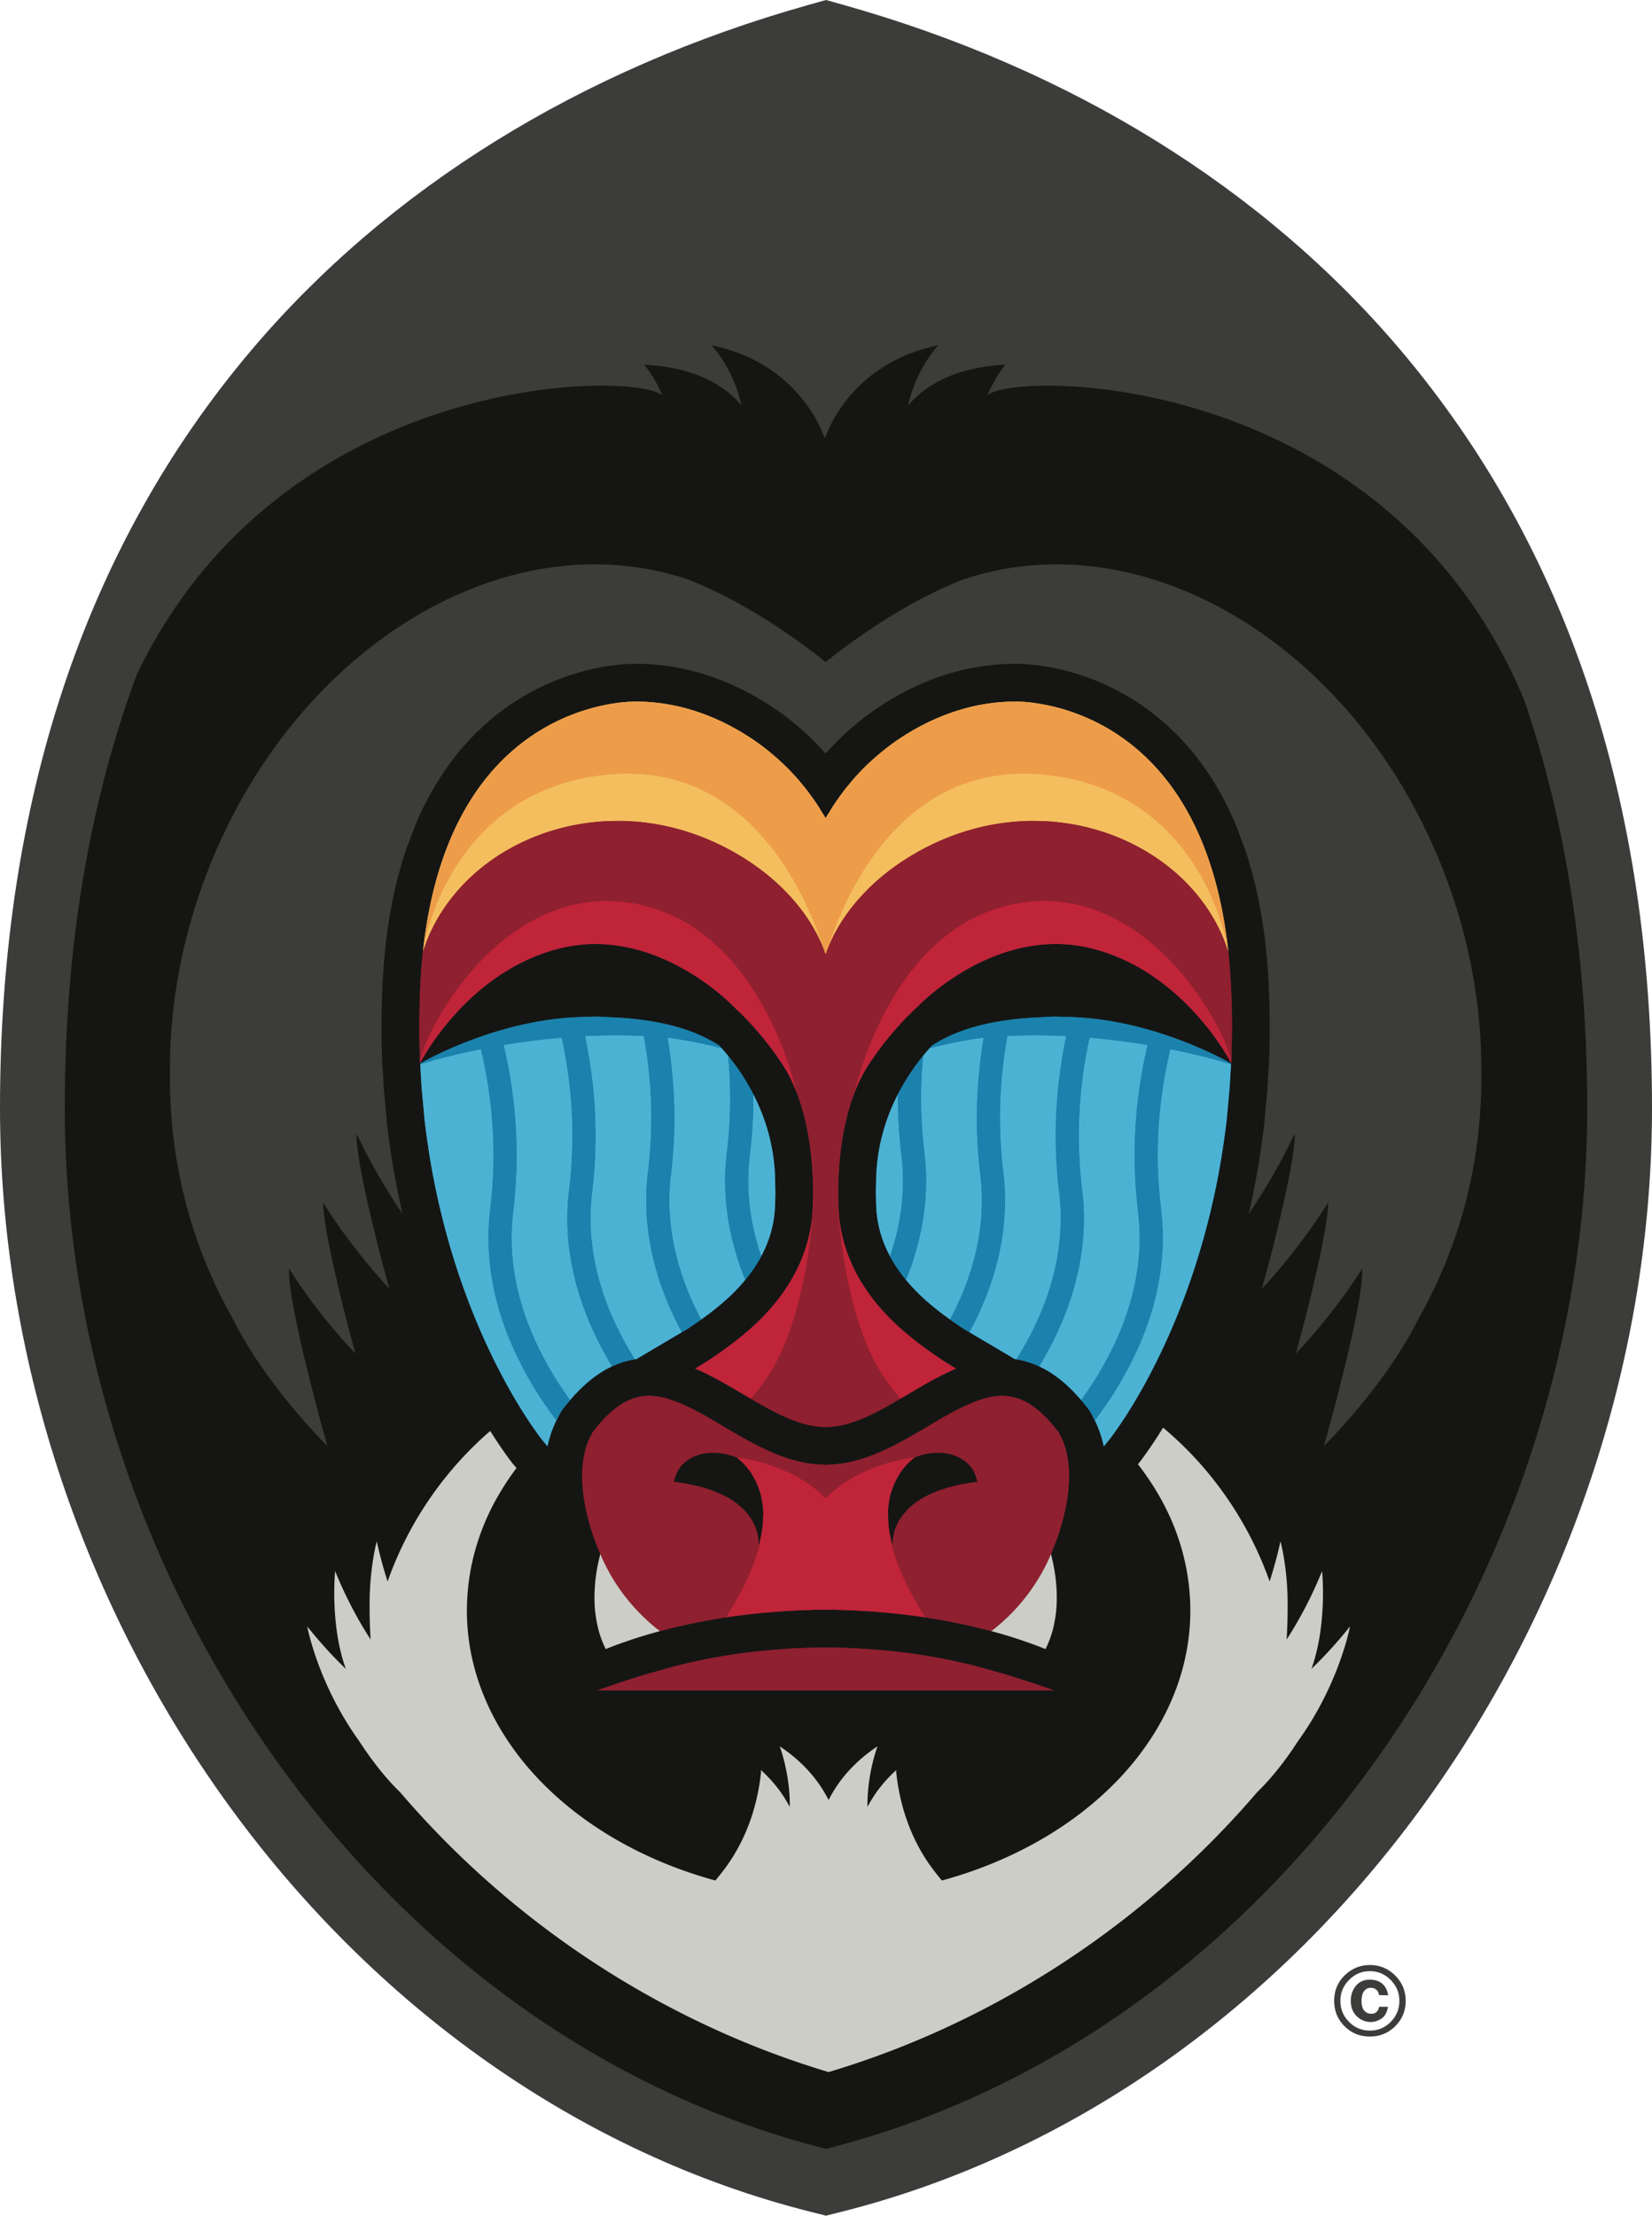 <svg xmlns="http://www.w3.org/2000/svg" viewBox="0 0 255.524 342.558">
  <path fill="#151614" d="M125.822 339.914c-34.877-8.796-66.623-31.141-89.39-62.915C14.285 246.093 2.09 208.56 2.09 171.314c0-46.773 12.914-85.741 38.382-115.824C61.411 30.768 90.854 12.54 125.617 2.773l2.144-.602 2.145.602c34.762 9.766 64.203 27.994 85.141 52.717 25.472 30.083 38.387 69.051 38.387 115.824 0 37.249-12.197 74.784-34.344 105.685-22.762 31.774-54.507 54.117-89.388 62.915l-1.941.49-1.939-.49"/>
  <path fill="#8f202f" d="M160.113 260.345a152.695 152.695 0 0 0-5.558-1.754l-.01.013-2.85-.811a87.92 87.92 0 0 0-9.205-1.923l-.194-.028-.653-.096c-3.592-.518-7.62-.897-12.063-1.004l-.098-.002-.096-.003-.427-.027h-2.512l-.427.027-.094.003-.097.002c-4.443.107-8.47.486-12.067 1.004l-.65.096-.197.028a88.092 88.092 0 0 0-9.205 1.923l-2.849.81-.009-.012c-2.064.606-3.93 1.208-5.559 1.754-1.03.347-1.97.673-2.807.963l-.084.032h70.607l-.084-.032c-.838-.29-1.777-.616-2.812-.963M151.153 229.124l-.059.006-.073.01a26.114 26.114 0 0 0-5.048 1.065c-.015.004-.024.01-.038.015a.056.056 0 0 0-.023.009c-.12.037-.239.074-.357.115-.082.032-.17.064-.257.096-.39.14-.778.297-1.17.47 0 0-.002.003-.006.003h-.003a16.366 16.366 0 0 0-1.465.745c-1.146.67-2.179 1.52-2.983 2.572-.022.023-.038.053-.06.078a10.42 10.42 0 0 0-.315.46c-.046.067-.098.13-.14.198-.016.028-.036.05-.055.08l-.102.164-.044.08-.052.124-.01.019c-.02.064-.047.132-.08.2a7.121 7.121 0 0 0-.392.924 8.385 8.385 0 0 0-.36 2.492c-.32-1.17-.555-2.349-.652-3.509-.016-.159-.008-.315-.01-.473l-.006-.084v-.036a16.67 16.67 0 0 1-.034-.639v-.329c0-.137-.001-.27.003-.403.003-.133.009-.27.019-.4.02-.304.069-.6.11-.895.077-.503.176-1 .316-1.484.073-.254.171-.507.26-.756.002-.006.007-.013.007-.017a10.65 10.65 0 0 1 .84-1.77c.163-.275.314-.553.51-.812.107-.148.216-.306.339-.45.23-.28.477-.554.746-.818.014-.019.033-.034.052-.051.253-.252.523-.495.816-.733l.006-.006.007-.008c.003 0 .004-.006.004-.006h.006l.012-.012v-.004l.029-.018c.347-.15.705-.266 1.06-.37a9.841 9.841 0 0 1 1.73-.337 8.064 8.064 0 0 1 2.85.208c.14.035.273.086.408.133a6.106 6.106 0 0 1 1.743.9 4.725 4.725 0 0 1 1.657 2.202c.006.02.016.035.022.052.11.302.2.612.254.925l.006.075h-.02zm-15.208-4.539.004-.006h.002zm-2.204.837h-.01l.086-.027zm-6.036 6.206v-.006c.033-.03.063-.057.093-.088a.974.974 0 0 0-.093.094zm-.004-.004c-.03-.03-.061-.057-.088-.09.028.031.061.057.088.088v.002zm-9.651 2.686c-.01.214-.021.422-.036.639v.018l-.002.018-.004.084c0 .158.004.314-.009.473-.098 1.16-.333 2.34-.647 3.509-.007-.906-.126-1.737-.366-2.492a7.11 7.11 0 0 0-.39-.925 1.749 1.749 0 0 1-.082-.2l-.009-.018-.05-.125-.048-.079-.1-.165c-.02-.03-.04-.051-.053-.08-.042-.067-.096-.13-.137-.198a6.602 6.602 0 0 0-.324-.459l-.051-.078c-.81-1.052-1.842-1.902-2.989-2.573a16.205 16.205 0 0 0-1.446-.735c-.006-.001-.011-.005-.018-.01h-.008a15.97 15.97 0 0 0-1.171-.473l-.257-.096-.354-.115c-.007-.004-.017-.007-.023-.009-.017-.004-.026-.01-.04-.014a26.058 26.058 0 0 0-5.051-1.066l-.071-.01-.056-.005h-.02l.004-.074a5.27 5.27 0 0 1 .255-.926c.003-.017.013-.032.022-.051a4.68 4.68 0 0 1 1.657-2.202 6.086 6.086 0 0 1 1.741-.9c.137-.048.272-.099.408-.133.892-.238 1.864-.304 2.851-.208a9.851 9.851 0 0 1 1.73.336c.356.105.714.22 1.063.37l.023.018.003.004.015.012c.002 0 .002.006.005.006l.009.008a10.547 10.547 0 0 1 .821.738c.019.019.04.033.054.052.269.265.518.538.745.818.125.145.231.302.339.45.197.26.346.538.512.811.34.57.608 1.166.837 1.772.002.004.002.01.007.016.09.249.188.502.262.757.138.484.24.98.315 1.484.047.295.092.59.11.894.013.13.014.267.02.4.003.134 0 .267 0 .404v.047l.003.222v.06zm45.38-13.268c-.764-.973-1.503-1.78-2.214-2.435a12.787 12.787 0 0 0-1.942-1.518 8.586 8.586 0 0 0-2.177-.985 7.41 7.41 0 0 0-2.091-.29c-.818 0-1.668.125-2.575.36-.135.035-.28.087-.415.132-.132.042-.256.075-.385.119-.465.15-.942.338-1.43.54a23.32 23.32 0 0 0-1.55.702l-.036.015a36.63 36.63 0 0 0-1.005.514l-.015.008c-.11.056-.221.112-.334.171-.156.086-.318.178-.475.266a.576.576 0 0 0-.065.036c-.086.045-.169.092-.256.14a.849.849 0 0 1-.077.044c-1.067.6-2.166 1.255-3.294 1.924-.49.288-.988.58-1.49.871-.073.04-.143.082-.22.124a.014.014 0 0 1-.004.004c-.133.079-.27.154-.403.233a.859.859 0 0 1-.073.041 2.16 2.16 0 0 0-.1.056c-.146.083-.293.167-.44.246-.039.025-.078.045-.115.068a.04.04 0 0 1-.016.007c-.003.002-.01.002-.011.006a33.148 33.148 0 0 1-.825.452c-.027.017-.057.03-.086.047a.23.23 0 0 1-.048.024c-.033.016-.057.033-.088.047-.005.004-.011.004-.014.01l-.363.19c-.164.088-.326.176-.494.26-.107.056-.226.109-.334.164-.528.264-1.065.516-1.605.757l-.136.064c-.056.021-.106.049-.162.069-.022.01-.042.023-.065.03-.014.007-.03.014-.05.02-.019.013-.039.017-.054.028l-.448.18c-.238.097-.474.195-.707.28a29.84 29.84 0 0 1-.92.322 5.747 5.747 0 0 1-.223.079c-.038.008-.074.026-.11.037-.084.028-.165.057-.247.083-.093.028-.19.053-.282.077l-.022.004c-.126.037-.254.07-.379.107-.124.035-.246.069-.372.1a.287.287 0 0 1-.053.016c-.01 0-.019.006-.024.006-.301.077-.608.137-.92.202-.156.033-.32.072-.478.098-.082.014-.162.03-.246.043-.213.034-.43.057-.645.085-.203.023-.403.056-.604.078-.29.029-.592.033-.89.045-.188.01-.379.031-.57.031v.004h-.109v-.004c-.192 0-.378-.02-.571-.031-.298-.012-.594-.016-.89-.045-.201-.022-.403-.055-.602-.078-.218-.028-.435-.05-.648-.085-.08-.013-.164-.029-.245-.043-.16-.026-.319-.065-.478-.098-.308-.065-.614-.125-.919-.202-.009 0-.017-.006-.023-.006a.24.24 0 0 1-.054-.017c-.125-.03-.249-.064-.374-.099-.125-.037-.253-.07-.377-.107-.006-.002-.015-.002-.018-.004-.092-.024-.19-.049-.282-.077-.084-.026-.167-.055-.25-.083-.035-.01-.075-.029-.11-.037a5.91 5.91 0 0 1-.228-.08 8.499 8.499 0 0 1-.256-.087c-.219-.074-.44-.152-.657-.233-.235-.086-.474-.184-.711-.281l-.448-.18c-.017-.01-.034-.015-.052-.027a.754.754 0 0 1-.052-.02c-.022-.008-.043-.021-.064-.031-.055-.02-.11-.047-.16-.07l-.139-.063c-.54-.24-1.076-.493-1.603-.757-.11-.055-.228-.108-.338-.165-.163-.083-.325-.171-.492-.259-.118-.064-.24-.126-.358-.19-.007-.006-.015-.006-.02-.01l-.087-.047c-.014-.006-.033-.014-.046-.024-.03-.017-.06-.03-.089-.047-.004-.002-.015-.006-.025-.013a31.112 31.112 0 0 1-.795-.439c-.005-.004-.007-.004-.014-.006-.003-.002-.009-.003-.012-.007-.04-.023-.078-.043-.12-.068-.147-.08-.292-.163-.436-.246a2.26 2.26 0 0 1-.103-.056l-.074-.04c-.135-.08-.268-.155-.4-.234 0 0-.005-.002-.005-.004l-.22-.124a190.66 190.66 0 0 1-1.49-.871c-1.13-.67-2.228-1.324-3.296-1.924-.022-.015-.05-.03-.079-.045l-.251-.139c-.023-.014-.044-.025-.066-.036-.161-.088-.319-.18-.476-.266-.114-.06-.224-.115-.335-.171l-.01-.008a43.958 43.958 0 0 0-1.04-.529 25.48 25.48 0 0 0-2.985-1.242c-.127-.044-.255-.077-.385-.12-.138-.044-.276-.096-.415-.13-.907-.236-1.758-.36-2.575-.36a7.4 7.4 0 0 0-2.09.289c-.695.2-1.413.51-2.176.985a12.8 12.8 0 0 0-1.945 1.518c-.71.656-1.45 1.462-2.212 2.435-.08.1-.153.194-.233.297-4.371 7.193 1.12 18.924 1.12 18.924.115.265.216.542.34.806 2.07 4.513 5.015 7.955 8.1 10.508.257.214.51.413.77.606l.088-.024a93.197 93.197 0 0 1 9.989-2.08l.11-.018c2.257-.343 4.685-.629 7.26-.833a105.02 105.02 0 0 1 6.164-.325c.215-.013.42-.03.638-.036h2.762c.215.006.424.023.634.036 2.147.051 4.197.162 6.166.325 2.574.204 5.002.49 7.26.833l.111.018a92.91 92.91 0 0 1 9.988 2.08l.087.024c.26-.193.514-.392.769-.606 3.088-2.553 6.03-5.995 8.105-10.508.12-.264.22-.54.338-.806 0 0 5.489-11.731 1.119-18.924-.076-.103-.156-.197-.232-.297z"/>
  <path fill="#8f202f" d="M190.517 155.724c-.031-1.17-.068-2.355-.13-3.551v-.016a92.875 92.875 0 0 0-.406-5.083l-.003-.008c-1.363-4.309-3.896-8.203-7.286-11.402a30.654 30.654 0 0 0-6.149-4.488c-4.383-2.452-9.52-3.988-15.082-4.247-.147-.005-.296 0-.445-.005-.644-.018-1.286-.032-1.918-.018-2.21.046-4.363.3-6.445.737a34.59 34.59 0 0 0-2.633.652c-4.764 1.382-9.36 3.756-13.2 6.853l-.06.041a33.843 33.843 0 0 0-2.738 2.478l-.013.015c-.242.24-.476.487-.706.74l-.143.148c-.19.213-.374.426-.56.638l-.01.01-.24.273c-.156.189-.307.378-.453.563-.107.135-.213.26-.308.385-.127.166-.252.335-.376.502-.116.157-.231.317-.345.474-.103.148-.197.291-.298.44-.124.184-.257.37-.38.558-.077.13-.157.26-.231.39-.134.208-.261.421-.387.633-.069.118-.132.24-.2.366-.12.22-.251.447-.368.675-.062.121-.113.242-.174.356-.113.239-.232.473-.342.713-.053.118-.098.241-.154.36-.054.13-.108.27-.168.402-.044.108-.092.214-.135.322-.052.128-.094.254-.14.383-.065.17-.129.343-.185.518l-.001-.002v.001l-.001.001v.001l-.002.003v-.013c-.064-.17-.121-.343-.186-.51-.047-.129-.088-.254-.139-.383a11.822 11.822 0 0 0-.137-.321c-.057-.133-.112-.272-.165-.403-.053-.118-.102-.241-.156-.36-.106-.24-.226-.474-.34-.712-.063-.115-.115-.235-.173-.356-.12-.228-.25-.455-.37-.675-.068-.125-.13-.248-.202-.366-.124-.212-.251-.425-.385-.633-.075-.13-.157-.26-.232-.39-.122-.189-.254-.374-.38-.559-.096-.148-.196-.291-.298-.44-.109-.156-.229-.316-.345-.473a56.698 56.698 0 0 0-.372-.503c-.101-.125-.208-.25-.311-.384-.147-.185-.298-.374-.455-.563l-.241-.274-.008-.01c-.185-.211-.366-.424-.561-.638l-.143-.147c-.228-.253-.46-.5-.705-.74l-.009-.015a34.596 34.596 0 0 0-2.74-2.478l-.06-.042c-3.843-3.097-8.436-5.47-13.202-6.852a34.81 34.81 0 0 0-2.632-.652 34.847 34.847 0 0 0-6.443-.738c-.631-.013-1.277 0-1.92.02-.15.004-.293 0-.448.004-5.56.26-10.691 1.795-15.08 4.247a30.706 30.706 0 0 0-6.148 4.487c-3.39 3.2-5.924 7.094-7.288 11.402l-.002.008a89.012 89.012 0 0 0-.404 5.084v.015c-.064 1.197-.1 2.382-.128 3.552-.027 1.095-.04 2.176-.038 3.24l.002.268v.301c0 .13 0 .261.003.39v.156c.014 1.272.04 2.54.091 3.78l.002.074v.07l.004.003v.114l.012.22v.021l.003-.006.004-.006.022-.051c.026-.046.047-.087.093-.165l.02-.038.001-.007.032-.049.056-.105.002-.004.005-.015a38.182 38.182 0 0 1 2.51-3.835l.006-.01c.28-.383.583-.776.91-1.19.295-.366.6-.741.923-1.129l.2-.225a57.46 57.46 0 0 1 1.038-1.153 37.746 37.746 0 0 1 4.421-4.08c1.978-1.545 4.229-2.98 6.785-4.098a28.365 28.365 0 0 1 4.946-1.656c7.35-1.7 13.965.56 18.765 3.257a38.162 38.162 0 0 1 4.682 3.117 34.65 34.65 0 0 1 2.769 2.392l.066.1a43.97 43.97 0 0 1 3.13 3.129 49.48 49.48 0 0 1 4.731 6.12 20.826 20.826 0 0 1 1.726 3.259c.147.338.289.677.426 1.034 1.433 3.737 2.35 8.478 2.498 13.907.015.512.03 1.018.03 1.538 0 .109-.006.212-.006.317 0 .077 0 .16-.003.24l-.002.045-.003.139.011-.14.003-.044v.045l-.009.139-.005.175a42.166 42.166 0 0 1-.116 2.662l-.003.04-.006.033a23.345 23.345 0 0 1-1.01 4.886 24.267 24.267 0 0 1-1.804 4.205c-.235.43-.478.852-.735 1.268l-.014.019c-1.389 2.244-3.084 4.239-4.936 6.027-1.103 1.062-2.267 2.034-3.459 2.963a62.78 62.78 0 0 1-4.666 3.29l-.084.028c-.155.12-.599.394-1.094.686-.097.059-.2.118-.303.176l.002.003c.104.042.207.096.31.139.424.184.84.376 1.256.575.107.054.218.103.33.155.356.178.707.366 1.058.552a.297.297 0 0 1 .053.028c.008.004.016.01.022.01v.002c.154.08.314.157.465.24l.086.046c.023.01.046.029.068.038.21.111.418.227.625.344.29.161.576.33.86.493.382.223.764.437 1.14.66.682.402 1.35.796 2.021 1.188.104.065.214.124.315.189.089.051.171.096.26.145.549.323 1.093.633 1.634.935.111.06.225.133.337.192.261.143.517.273.775.41.276.144.554.298.826.437.088.045.175.084.263.128.471.232.94.455 1.403.654.04.017.08.038.12.055l.05.022c.12.051.235.094.356.143.185.077.377.15.562.225.19.069.382.134.57.201.075.024.15.051.22.08.03.01.062.014.086.025.283.09.558.173.836.248.074.018.148.041.224.06.252.065.502.122.751.17.102.021.204.044.305.062.198.035.39.06.586.084.15.02.299.045.447.06.086.003.168.003.257.012.214.015.43.032.647.032h.027c.005 0 .015.006.025.006h.004c.009 0 .015-.006.025-.006h.02c.22 0 .437-.017.658-.032.084-.008.17-.008.253-.013.146-.014.3-.038.45-.06.191-.023.385-.048.583-.083.098-.018.2-.04.305-.063.25-.047.5-.104.75-.169.077-.019.152-.042.227-.06.274-.075.55-.157.833-.248.027-.01.054-.015.084-.025.076-.029.15-.056.222-.08.188-.067.38-.132.569-.201.188-.075.38-.148.563-.225.12-.05.236-.092.356-.143l.051-.022c.042-.017.08-.038.119-.055.465-.199.933-.422 1.406-.654.087-.044.171-.083.261-.128.274-.14.55-.293.825-.437.258-.137.515-.267.773-.41.113-.059.228-.131.342-.192a99.21 99.21 0 0 0 1.635-.935c.085-.049.168-.094.255-.145.103-.065.214-.124.318-.19.668-.391 1.34-.785 2.02-1.187.375-.223.756-.437 1.137-.66.285-.163.572-.332.863-.493.208-.117.415-.233.625-.344.026-.009.044-.028.071-.038l.084-.045c.153-.084.31-.161.463-.24l.004-.003c.006 0 .01-.006.017-.01a.311.311 0 0 1 .056-.028c.352-.186.704-.374 1.061-.552.107-.052.216-.101.326-.155.414-.2.834-.391 1.255-.575l.109-.05c.065-.03.133-.062.2-.09l.002-.002-.303-.176c-.492-.292-.936-.565-1.09-.686l-.083-.029a62.398 62.398 0 0 1-4.67-3.289c-1.19-.929-2.358-1.9-3.46-2.963-1.85-1.788-3.548-3.783-4.931-6.027l-.018-.019c-.255-.416-.5-.838-.736-1.269a24.587 24.587 0 0 1-1.802-4.204 23.411 23.411 0 0 1-1.01-4.886l-.005-.033-.002-.04a43.04 43.04 0 0 1-.118-2.662l-.004-.175-.013-.14v-.044l.002.045.015.139v-.14l-.004-.044c-.003-.08-.003-.163-.003-.24-.002-.105-.01-.208-.01-.317 0-.52.017-1.026.032-1.538.146-5.43 1.064-10.17 2.498-13.907.136-.357.282-.696.425-1.034.521-1.21 1.099-2.304 1.725-3.258a49.794 49.794 0 0 1 4.734-6.121 43.515 43.515 0 0 1 3.128-3.13l.07-.099a34.217 34.217 0 0 1 2.77-2.392 37.646 37.646 0 0 1 4.68-3.117c4.795-2.698 11.416-4.957 18.765-3.257 1.752.41 3.404.98 4.945 1.656 2.554 1.118 4.807 2.553 6.783 4.099a38.038 38.038 0 0 1 4.424 4.079c.36.389.708.774 1.036 1.153.063.074.135.152.198.225a45.561 45.561 0 0 1 1.838 2.319l.002.01a38 38 0 0 1 2.51 3.835l.002.015.007.004.055.105.03.05.003.006.018.038c.047.078.068.119.092.165l.029.051.003.006v-.014l.011-.22v-.115l.006-.002v-.145c.05-1.24.076-2.508.089-3.78v-.155c.003-.13.003-.261.003-.39l.002-.25v-.32c.003-1.064-.008-2.145-.033-3.24"/>
  <path fill="#f4be5e" d="M189.972 146.971c-3.804-34.658-26.368-38.135-31.816-38.469-.394-.015-.786-.029-1.177-.029h-.005c-6.723 0-12.989 2.402-18.31 6.045a34.726 34.726 0 0 0-2.208 1.662l-.06.042-.241.21a35.646 35.646 0 0 0-4.048 3.91c-.29.33-.57.676-.85 1.016-.143.171-.285.337-.428.509-.248.318-.486.647-.732.975a42.583 42.583 0 0 0-1.251 1.798c-.178.273-.345.56-.517.84-.187.294-.374.588-.55.888l-.073.125-.079-.125c-.175-.3-.362-.594-.552-.888-.169-.28-.337-.567-.513-.84a41.706 41.706 0 0 0-1.256-1.798c-.24-.328-.48-.657-.729-.975-.138-.172-.287-.338-.428-.51-.28-.339-.563-.685-.848-1.015a36.319 36.319 0 0 0-4.044-3.91l-.247-.21-.053-.042a37.071 37.071 0 0 0-2.215-1.662c-5.32-3.643-11.588-6.045-18.31-6.045h-.006c-.39 0-.783.014-1.176.03-5.444.333-28.01 3.81-31.816 38.468l-.008.094c1.365-4.308 3.899-8.202 7.289-11.402a30.706 30.706 0 0 1 6.148-4.488c4.388-2.45 9.52-3.987 15.08-4.246.154-.005.299 0 .447-.005.644-.019 1.29-.032 1.92-.019 2.21.046 4.364.301 6.443.738a34.81 34.81 0 0 1 2.632.652c4.766 1.381 9.36 3.755 13.203 6.852l.06.042a34.596 34.596 0 0 1 2.74 2.478l.01.014c.244.242.476.488.703.741l.144.147c.195.213.376.427.56.639l.009.009.241.273c.157.19.307.379.455.564.103.134.21.259.31.384.125.166.25.336.373.503.116.157.236.316.345.473.102.149.201.292.299.44.125.185.257.37.379.56.075.129.157.258.232.389.134.208.261.42.384.633.072.118.135.24.203.366.12.22.249.447.37.675.057.121.11.241.173.356.113.238.233.472.34.713.053.118.102.241.156.36.053.13.107.269.165.401.048.11.093.215.137.322.05.129.092.254.139.384.064.166.122.338.186.509v.013s0-.002.002-.003v-.002l.002-.002v-.006c.064-.17.124-.343.186-.509.045-.13.086-.255.139-.383.042-.108.09-.213.134-.322.061-.133.114-.272.169-.402.056-.118.101-.242.153-.36.111-.24.23-.474.343-.712.06-.115.112-.235.173-.357.117-.227.248-.454.368-.675.07-.125.132-.247.2-.365.126-.212.254-.426.387-.634.075-.13.155-.26.232-.39.123-.188.255-.373.38-.558.101-.149.195-.292.297-.44l.345-.474c.125-.167.25-.336.376-.502.096-.126.202-.25.309-.385.146-.185.296-.374.453-.563l.24-.274.01-.009c.185-.212.37-.425.56-.638l.143-.147c.23-.253.464-.5.706-.741l.013-.015a33.843 33.843 0 0 1 2.738-2.477l.059-.042c3.84-3.097 8.436-5.471 13.201-6.853a34.59 34.59 0 0 1 2.633-.652 34.88 34.88 0 0 1 6.445-.737c.631-.014 1.274 0 1.917.019.15.005.298 0 .446.005 5.563.259 10.698 1.795 15.082 4.246a30.654 30.654 0 0 1 6.149 4.488c3.39 3.2 5.922 7.094 7.286 11.402l-.006-.094"/>
  <path fill="#1b82ad" d="M75.067 160.356h-.003l.003-.002zM73.2 162.52v-.003l.009-.007-.009.01zm46.699 20.49c0-5.514-1.495-10.166-3.392-13.851a33.695 33.695 0 0 0-3.892-5.925 36.86 36.86 0 0 0-1.016-1.19c-.125-.138-.25-.277-.37-.407-.004 0-.006-.004-.013-.005l-.097-.058c-2.197-1.407-5.086-2.64-9.019-3.428-1.915-.385-4.075-.667-6.519-.81a61.895 61.895 0 0 0-1.713-.079l-.015-.047c-.128-.003-.253-.003-.385-.003-.432 0-.858-.031-1.292-.031l-.25.007c-.513.004-1.023.024-1.537.045a46.385 46.385 0 0 0-7.387.75c-2.29.417-4.462.97-6.45 1.579a68.33 68.33 0 0 0-2.527.836l-.389.14a56.38 56.38 0 0 0-2.509.967c-.46.189-.9.371-1.32.555l-.024.01c-.096.044-.188.083-.278.126a53.3 53.3 0 0 0-2.816 1.328v.001a6.972 6.972 0 0 0-.333.175h-.007c-.144.072-.27.142-.395.204-.156.085-.293.158-.41.225a3.458 3.458 0 0 0-.224.12l-.003.001c-.077.042-.14.08-.184.104l-.13.07v.004l.009-.003-.004.008h-.011l-.004.004v.008l.004.028.005.074.193 3.395.099 1.094.029.285.351 3.837c.145 1.3.32 2.57.508 3.827l.155 1.049a116.674 116.674 0 0 0 4.372 18.236c3.235 9.85 7.129 17.133 9.872 21.56.113.18.226.363.337.537.4.632.771 1.196 1.107 1.698v.002s.11.16.285.42c.18.259.348.509.506.719.212.308.4.567.56.785l.418.551.093.118.009-.007c.26.337.53.66.79.96.017-.093.03-.182.052-.279.268-1.167.666-2.359 1.22-3.524l-.519-.664.002-.004.517.668c.151-.333.327-.663.513-.99.092-.17.175-.343.278-.508l.164-.27.189-.246c.175-.231.276-.345.28-.354l.033-.044c.255-.32.508-.628.763-.928a24.978 24.978 0 0 1 2.033-2.137v-.004c.912-.841 1.84-1.574 2.84-2.197l-.005.002.005-.004a14.011 14.011 0 0 1 3.647-1.638h.008c.49-.143.985-.245 1.485-.329l.254-.04 7.017-4.149.885-.52a61.56 61.56 0 0 0 2.105-1.445c.55-.392 1.092-.788 1.622-1.203l.011-.007a37.35 37.35 0 0 0 2.983-2.545l.007-.008a28.188 28.188 0 0 0 2.201-2.371 21.99 21.99 0 0 0 1.815-2.52l.083-.131c.171-.286.344-.578.51-.882.018-.034.03-.07.052-.104.52-.98.968-2.005 1.316-3.086.375-1.17.634-2.386.758-3.668.06-.736.089-1.483.1-2.259l.003-.038v-.035l.004-.12h-.004v-.199l.007-.083v-.157l.003-.237c0-.388-.01-.827-.025-1.337v-.004z"/>
  <path fill="#1b82ad" d="m110.096 202.788-.01.006-.003.003.013-.01M162.36 212.13l-.005-.002v.002h.004"/>
  <path fill="#1b82ad" d="m182.204 162.52-.007-.01.007.007v.003zm-1.863-2.164v-.002l.003.002zm10.066 4.072h-.008l-.002-.008.008.003v-.003l-.132-.07-.18-.104-.007-.002c-.064-.036-.138-.078-.226-.12-.117-.066-.25-.14-.406-.224-.125-.063-.255-.133-.397-.205h-.005a6.633 6.633 0 0 0-.336-.174v-.001a53.615 53.615 0 0 0-2.814-1.328c-.092-.043-.184-.083-.28-.126l-.023-.01a50.57 50.57 0 0 0-1.322-.555 55.882 55.882 0 0 0-2.51-.968 66.368 66.368 0 0 0-2.913-.976 57.152 57.152 0 0 0-6.447-1.578 46.4 46.4 0 0 0-7.389-.75c-.51-.022-1.027-.041-1.536-.046l-.25-.007c-.435 0-.865.032-1.293.032-.132 0-.26 0-.389.003l-.008.047a60.19 60.19 0 0 0-1.717.078c-2.444.143-4.603.426-6.515.81-3.937.789-6.827 2.022-9.023 3.428l-.1.059c-.004 0-.006.005-.008.005-.122.13-.244.268-.37.407-.325.364-.668.76-1.017 1.19a33.872 33.872 0 0 0-3.893 5.924c-1.893 3.685-3.391 8.337-3.391 13.851v.004c-.012.51-.027.949-.027 1.337.003.036.003.106.008.237v.157l.007.083v.199h-.007l.007.12v.073c.011.775.04 1.522.099 2.259.124 1.282.387 2.498.759 3.668a18.56 18.56 0 0 0 1.318 3.085l.051.105c.167.304.34.595.511.882l.08.13c.54.874 1.15 1.712 1.815 2.52.675.823 1.416 1.61 2.205 2.371l.007.008c.89.861 1.896 1.702 2.988 2.549l-.017-.01.021.014a60.71 60.71 0 0 0 3.73 2.648l.88.52 7.02 4.149c.083.014.17.027.257.04.495.084.995.187 1.483.33h.006a13.92 13.92 0 0 1 2.027.765c.542.253 1.078.537 1.602.865.005.002.009.006.015.008l.002.002a18.953 18.953 0 0 1 2.84 2.196l.001.004c.692.64 1.364 1.355 2.03 2.137.269.313.532.634.799.973.007.008.103.122.28.353l.19.247.162.27c.102.164.185.337.28.508.184.326.358.656.51.99l.518-.668v.004l-.517.663a17.33 17.33 0 0 1 1.22 3.525c.021.096.033.186.057.278.255-.3.522-.623.787-.96l.008.008.09-.119a33.073 33.073 0 0 0 .984-1.336c.151-.21.32-.46.498-.719.179-.259.288-.42.288-.42v-.002c.338-.501.708-1.066 1.11-1.698.107-.173.22-.357.334-.537 2.746-4.426 6.637-11.71 9.873-21.56a116.57 116.57 0 0 0 4.37-18.236c.053-.347.105-.698.155-1.049.187-1.257.362-2.527.511-3.826l.352-3.837.024-.286.1-1.094.086-1.53.109-1.864.002-.075.004-.028v-.008l-.004-.004z"/>
  <path fill="#3c3c3a" d="M127.76 332.226C58.393 314.731 10.018 243.787 10.018 171.314c0-25.76 4.066-47.976 11.148-67.034 22.453-46.819 76.572-46.968 81.261-43.186 0 0-.83-2.21-2.752-4.708 5.854.305 11.362 2 15.013 6.288 0 0-.89-5.081-4.65-9.296 13.585 2.778 17.255 13.605 17.447 14.202v.03h.197v-.027c.172-.533 3.82-11.419 17.45-14.205-3.762 4.215-4.653 9.296-4.653 9.296 3.653-4.287 9.159-5.983 15.014-6.288-1.923 2.498-2.753 4.708-2.753 4.708 4.816-3.885 61.752-3.617 83 47.073 6.223 18.175 9.765 39.117 9.765 63.147 0 72.473-48.375 143.417-117.743 160.912zM216.643 54.14c-21.208-25.042-51.005-43.5-86.17-53.378L127.76 0l-2.71.762C89.885 10.64 60.087 29.098 38.878 54.14 13.082 84.607 0 124.027 0 171.314c0 37.68 12.337 75.647 34.732 106.904 23.052 32.169 55.218 54.804 90.58 63.723l2.449.617 2.452-.617c35.357-8.92 67.528-31.554 90.575-63.723 22.4-31.257 34.736-69.225 34.736-106.904 0-47.287-13.085-86.707-38.882-117.174z"/>
  <path fill="#3c3c3a" d="M224.057 136.736c-12.92-35.869-46.337-56.751-75.055-47.149-9.66 3.775-18.225 10.294-21.297 12.773-3.069-2.48-11.636-8.998-21.292-12.773-28.723-9.602-62.136 11.28-75.06 47.15-3.56 9.885-5.167 19.886-5.069 29.42-.005.2-.007.398-.007.602 0 .353.012.704.017 1.05a75.508 75.508 0 0 0 .127 3.417c.682 11.82 4.06 22.867 9.495 32.485 1.174 2.387 2.57 4.702 4.027 6.864.224.335.449.657.674.985.17.246.346.484.52.728a85.321 85.321 0 0 0 3.007 3.968c3.527 4.4 6.498 7.307 6.498 7.307s-6.124-21.445-5.945-27.445c4.77 7.545 10.275 13.149 10.275 13.149s-4.806-17.282-5.02-23.394c4.733 7.573 10.268 13.371 10.268 13.371s-4.977-17.791-5.08-23.71l.085-.117c2.59 5.486 5.557 10.085 7.04 12.264a124.985 124.985 0 0 1-1.699-8.744l-.002-.023c-.058-.378-.11-.745-.16-1.099l.004.028c-.196-1.3-.38-2.636-.54-4.027l-.012-.133-.35-3.803-.027-.287-.002-.032-.098-1.092-.017-.204-.085-1.53v.005l-.089-1.567a6.38 6.38 0 0 1-.051-.53h-.002l-.012-.22-.005-.265c0-.007-.004-.017-.004-.029l-.002-.076v.034c-.051-1.309-.077-2.63-.092-3.958l-.002-.05v-.55l-.001-.047V159.182c0-.044-.005-.117-.005-.219v-.277c0-1.023.014-2.055.037-3.096v-.012c.032-1.192.071-2.416.134-3.68v-.045c.097-1.879.246-3.675.435-5.405 0-.026.003-.043.005-.064.004-.015.004-.033.004-.048.625-5.714 1.746-10.732 3.24-15.139l1.298-3.452a47.963 47.963 0 0 1 3.115-6.23c3.715-6.256 8.377-10.565 12.907-13.38a37.05 37.05 0 0 1 8.596-3.933c3.49-1.087 6.375-1.425 8.108-1.532l.153-.009c.37-.009.833-.033 1.382-.033h.005c4.059 0 7.958.73 11.581 1.977 3.628 1.245 6.983 3.006 10.031 5.093l.019.011c.841.581 1.645 1.19 2.413 1.81l.038.027.064.052.058.046.181.147.246.212a41.469 41.469 0 0 1 4.614 4.472l.025.025s0 .002.004.005v-.005l.022-.025a41.962 41.962 0 0 1 4.618-4.472h-.003l.248-.212.18-.147.06-.046.062-.052.039-.027c.77-.62 1.577-1.229 2.415-1.81l.016-.011c3.05-2.087 6.405-3.848 10.031-5.093 3.623-1.248 7.524-1.977 11.58-1.977h.006c.553 0 1.012.024 1.385.033l.153.01c1.947.12 5.36.533 9.443 1.97a37.053 37.053 0 0 1 13.282 8.17c2.96 2.82 5.753 6.404 8.093 10.859a51.008 51.008 0 0 1 1.903 4.07l1.302 3.452c1.493 4.404 2.614 9.427 3.238 15.144.004.015 0 .033.004.048.003.02.005.039.01.064.182 1.73.333 3.526.43 5.405l.004.046c.062 1.263.1 2.487.13 3.679v.012c.022 1.041.036 2.073.036 3.096V159.283c0 .162-.006.246-.003.25 0 .116 0 .255-.003.417v.18a134.725 134.725 0 0 1-.09 3.866v.015c-.002.02 0 .043-.002.069l.002-.028-.002.035v-.007l-.003.049v.03l-.005.264-.012.22h-.005a5.842 5.842 0 0 1-.049.53l-.09 1.567v-.006l-.085 1.531-.017.204-.099 1.092-.002.032-.028.286-.347 3.804-.014.133a108.604 108.604 0 0 1-.539 4.027l.006-.028c-.05.354-.104.721-.163 1.099l-.002.023a125.949 125.949 0 0 1-1.701 8.753c1.483-2.178 4.454-6.78 7.049-12.273l.077.117c-.097 5.919-5.07 23.71-5.07 23.71s5.534-5.798 10.265-13.371c-.215 6.112-5.02 23.394-5.02 23.394s5.506-5.604 10.272-13.15c.182 6-5.94 27.446-5.94 27.446s2.968-2.907 6.496-7.307a87.554 87.554 0 0 0 3.011-3.968c.173-.244.344-.482.517-.728.225-.328.447-.65.674-.985 1.455-2.162 2.852-4.477 4.024-6.864 5.44-9.618 8.813-20.665 9.495-32.485.011-.2.023-.398.038-.606.045-.93.077-1.866.091-2.81.008-.347.019-.699.019-1.05 0-.205-.001-.403-.01-.603.094-9.534-1.506-19.535-5.07-29.42"/>
  <path fill="#b4b5b4" d="m73.201 162.52.009-.01-.009.007v.003M75.067 160.356v-.002l-.003.002h.003M68.722 131.398l-.022.02.003-.001.019-.019"/>
  <path fill="#4cb2d4" d="M119.9 183.01c0-5.514-1.495-10.166-3.392-13.851.01.635.013 1.282 0 1.937a71.712 71.712 0 0 1-.527 7.514 32.57 32.57 0 0 0-.237 3.374c-.081 4.366.726 8.49 1.993 12.248.52-.98.969-2.004 1.317-3.086.375-1.169.633-2.385.757-3.667.06-.737.089-1.484.1-2.26l.003-.038v-.035l.004-.12h-.004v-.198l.007-.084v-.157l.003-.237c0-.387-.01-.826-.025-1.336v-.004M87.758 187.722c.02-1.222.112-2.473.265-3.734a67.11 67.11 0 0 0 .5-7.16 69.75 69.75 0 0 0-1.648-16.388c-3.245.27-6.28.67-8.979 1.121.147.637.298 1.284.438 1.958.136.637.263 1.29.383 1.965a73.396 73.396 0 0 1 1.182 14.425 73.656 73.656 0 0 1-.492 7.156l-.016.126-.012.14v.013l-.002.015-.005.05v.027l-.005.004c-.016.128-.025.257-.038.39-.109 1-.178 1.995-.199 2.98-.08 4.505.772 8.757 2.108 12.616 1.061 3.05 2.423 5.843 3.86 8.312.242.417.483.837.736 1.235a54.058 54.058 0 0 0 2.345 3.492 24.978 24.978 0 0 1 2.033-2.137v-.004c.911-.84 1.84-1.573 2.84-2.196l-.005.002.005-.004a15.35 15.35 0 0 1 1.62-.873c-1.7-2.814-3.347-6.06-4.612-9.704-1.45-4.176-2.391-8.837-2.302-13.826"/>
  <path fill="#4cb2d4" d="M102.261 198.765c-1.444-4.172-2.39-8.84-2.303-13.822.024-1.227.105-2.475.268-3.74.298-2.469.456-4.867.498-7.156a69.713 69.713 0 0 0-.876-12.308 72.183 72.183 0 0 0-.266-1.572 94.565 94.565 0 0 0-9.101.023c.08.371.16.735.233 1.118a71.87 71.87 0 0 1 .564 3.263c.554 3.665.908 7.8.829 12.32a73.048 73.048 0 0 1-.532 7.517 32.212 32.212 0 0 0-.231 3.379c-.08 4.502.768 8.753 2.103 12.609.756 2.189 1.675 4.228 2.662 6.126a52.02 52.02 0 0 0 1.982 3.477l.02.03c.025.042.052.089.081.13l.254-.042 7.017-4.148a52.796 52.796 0 0 1-1.743-3.537 46.051 46.051 0 0 1-1.459-3.667M73.201 162.52v-.003l.009-.007-.009.01zm12.808 56.975-.016.022c-.176-.23-.358-.499-.54-.74a59.521 59.521 0 0 1-2.24-3.257c-.08-.127-.161-.257-.237-.384a49.388 49.388 0 0 1-1.284-2.151c-.241-.422-.472-.877-.708-1.32-1.157-2.17-2.245-4.524-3.13-7.088-1.03-2.984-1.802-6.22-2.125-9.645-.08-.81-.135-1.63-.159-2.46a33.923 33.923 0 0 1-.012-1.728c.017-1.092.096-2.202.22-3.324l.015-.145.002-.037c.01-.075.011-.149.022-.222V187c.018-.132.023-.259.036-.387l.005-.037c.007-.077.013-.153.023-.23.11-.986.21-1.964.283-2.924.085-1.218.136-2.413.156-3.574a70.126 70.126 0 0 0-1.391-15.173 69.866 69.866 0 0 0-.553-2.464c-5.764 1.147-9.373 2.331-9.373 2.331l.193 3.395.099 1.094.029.285.351 3.837c.145 1.3.32 2.57.508 3.827l.154 1.049a116.674 116.674 0 0 0 4.373 18.236c3.235 9.85 7.129 17.134 9.872 21.56.113.18.226.363.337.537.4.632.771 1.196 1.107 1.698v.002s.11.16.285.42c.18.259.348.509.506.719.212.308.4.567.56.785l.418.551.093.118.009-.007c.26.337.53.66.79.96.017-.093.03-.182.052-.279.268-1.167.666-2.359 1.22-3.524l-.519-.663.002-.004.517.667c.151-.333.327-.663.513-.99-.083.104-.167.21-.237.314-.085.124-.149.244-.226.366zM114.463 195.737a60.88 60.88 0 0 1-.5-1.527c-1.157-3.77-1.876-7.907-1.797-12.29a35.77 35.77 0 0 1 .263-3.74 69.66 69.66 0 0 0 .443-11.326 68.124 68.124 0 0 0-.256-3.62 36.86 36.86 0 0 0-1.016-1.19 68.356 68.356 0 0 0-3.128-.722 76.693 76.693 0 0 0-3.725-.687c-.387-.06-.78-.117-1.18-.177-.103-.008-.203-.022-.305-.032.114.64.202 1.317.295 1.986a71.66 71.66 0 0 1 .379 3.165c.265 2.663.423 5.5.364 8.534-.041 2.409-.21 4.92-.52 7.52a31.103 31.103 0 0 0-.24 3.379c-.08 4.502.769 8.749 2.108 12.61.79 2.292 1.764 4.418 2.805 6.384.55-.392 1.092-.788 1.622-1.203l.011-.007a37.35 37.35 0 0 0 2.982-2.545l.007-.008a28.188 28.188 0 0 0 2.202-2.371c-.014-.031-.03-.066-.042-.1a38.346 38.346 0 0 1-.772-2.033"/>
  <path fill="#4cb2d4" d="m110.096 202.788-.01.006-.003.003.013-.01M162.36 212.13l-.005-.002v.002h.004M138.897 171.096a69.497 69.497 0 0 1 0-1.937c-1.892 3.685-3.39 8.337-3.39 13.85v.005c-.012.51-.028.948-.028 1.336.003.037.003.107.008.237v.157l.007.084v.198h-.007l.007.12v.073c.012.776.041 1.523.1 2.26.124 1.282.386 2.498.758 3.667a18.56 18.56 0 0 0 1.319 3.086c1.267-3.759 2.07-7.882 1.991-12.249a32 32 0 0 0-.238-3.374 74.659 74.659 0 0 1-.527-7.513"/>
  <path fill="#4cb2d4" d="M170.313 211.738c1.434-2.469 2.798-5.26 3.854-8.312 1.337-3.859 2.19-8.11 2.107-12.616-.019-.984-.09-1.98-.196-2.98-.012-.133-.021-.261-.037-.39l-.004-.004v-.004l-.006-.022v-.066l-.004-.003.003-.008-.003-.002-.014-.139-.012-.126a74.316 74.316 0 0 1-.492-7.156 73.07 73.07 0 0 1 1.183-14.425c.118-.675.242-1.328.383-1.965.141-.674.288-1.32.436-1.958-2.7-.45-5.734-.85-8.98-1.121-.081.38-.165.766-.246 1.159a69.66 69.66 0 0 0-.903 22.389c.155 1.26.246 2.512.27 3.734.088 4.99-.854 9.65-2.309 13.826-1.259 3.644-2.909 6.89-4.607 9.704.543.253 1.079.537 1.602.865l.016.008.002.002a18.953 18.953 0 0 1 2.839 2.197l.002.004c.691.64 1.363 1.355 2.03 2.137a57.204 57.204 0 0 0 2.351-3.492c.247-.399.49-.819.736-1.235"/>
  <path fill="#4cb2d4" d="M164.063 187.787a32.78 32.78 0 0 0-.232-3.38 71.564 71.564 0 0 1-.527-7.515c-.082-4.521.27-8.656.828-12.32a70.56 70.56 0 0 1 .56-3.264c.076-.383.153-.747.233-1.118a94.502 94.502 0 0 0-9.098-.023 70.016 70.016 0 0 0-1.146 13.88c.041 2.289.2 4.687.503 7.156.161 1.265.242 2.513.264 3.74.088 4.983-.86 9.65-2.304 13.822a46.848 46.848 0 0 1-1.456 3.667 50.871 50.871 0 0 1-1.745 3.537l7.02 4.148c.083.015.169.028.257.041.025-.04.05-.088.076-.128l.02-.03a55.44 55.44 0 0 0 1.985-3.478c.981-1.898 1.904-3.937 2.661-6.126 1.334-3.856 2.179-8.107 2.1-12.609M182.204 162.52l-.007-.01.007.007v.003zm-1.175-.308c-.186.786-.376 1.6-.546 2.464a69.572 69.572 0 0 0-1.398 15.173c.021 1.16.072 2.356.162 3.574.066.96.17 1.938.278 2.923l.025.231.002.037c.018.128.018.255.04.387v.015c.008.073.012.147.022.222v.037l.012.145c.125 1.122.204 2.232.225 3.324.01.582.002 1.154-.013 1.727-.027.831-.082 1.651-.16 2.461-.325 3.424-1.093 6.661-2.125 9.645-.886 2.564-1.975 4.919-3.131 7.088-.237.443-.465.898-.709 1.32-.421.749-.848 1.464-1.282 2.151-.076.127-.159.257-.237.384a57.804 57.804 0 0 1-2.243 3.257c-.18.241-.359.51-.538.74l-.016-.022c-.077-.122-.142-.24-.228-.365a3.545 3.545 0 0 0-.232-.314c.184.326.358.656.51.99l.518-.668v.004l-.517.664a17.33 17.33 0 0 1 1.22 3.524c.021.096.033.186.057.278.255-.299.522-.623.787-.96l.008.008.09-.118c.107-.137.244-.319.416-.551.165-.218.35-.477.568-.786.151-.21.32-.46.498-.719.179-.259.287-.42.287-.42v-.002c.339-.501.709-1.065 1.111-1.698.107-.173.22-.357.334-.537 2.746-4.426 6.637-11.71 9.873-21.56a116.57 116.57 0 0 0 4.37-18.236c.053-.347.105-.698.155-1.049.187-1.257.362-2.526.511-3.826l.352-3.837.024-.285.1-1.094.086-1.53.109-1.865s-3.61-1.184-9.376-2.331zM151.63 181.63a73.49 73.49 0 0 1-.525-7.519 73.212 73.212 0 0 1 .366-8.534c.104-1.088.234-2.143.379-3.165.095-.67.183-1.346.292-1.986-.1.01-.2.023-.302.032-.4.06-.795.117-1.181.177a75.833 75.833 0 0 0-3.722.687c-1.17.242-2.207.487-3.13.723-.325.363-.667.76-1.016 1.189-.018.172-.036.342-.049.513a59.03 59.03 0 0 0-.204 3.106c-.06 1.35-.08 2.74-.059 4.177.044 2.29.196 4.682.502 7.15.153 1.264.238 2.507.259 3.74.08 4.383-.64 8.52-1.798 12.29a53.422 53.422 0 0 1-.497 1.527c-.244.7-.502 1.37-.77 2.032-.017.034-.034.069-.047.1.675.822 1.416 1.61 2.205 2.371l.007.008c.891.861 1.896 1.702 2.988 2.549l-.016-.01.02.014c.528.415 1.074.811 1.62 1.203 1.042-1.966 2.017-4.092 2.806-6.385 1.337-3.86 2.19-8.107 2.107-12.61a31.907 31.907 0 0 0-.235-3.379"/>
  <path fill="#1b82ad" d="M115.98 178.61a71.71 71.71 0 0 0 .528-7.514c.013-.655.01-1.302 0-1.937a33.695 33.695 0 0 0-3.892-5.925 68.038 68.038 0 0 1 .308 7.796 68.09 68.09 0 0 1-.495 7.15 35.765 35.765 0 0 0-.263 3.74c-.079 4.383.64 8.52 1.797 12.29.162.518.33 1.028.5 1.527.24.7.503 1.37.773 2.032.012.034.028.069.041.1a21.99 21.99 0 0 0 1.815-2.52l.083-.13c.171-.287.345-.579.51-.883.019-.034.031-.07.052-.104-1.267-3.759-2.074-7.882-1.993-12.248.02-1.113.099-2.238.237-3.374M75.067 160.356h-.003l.003-.002zm36.15 1.276-.097-.058c-2.197-1.407-5.086-2.64-9.019-3.429-1.915-.384-4.075-.666-6.519-.81a61.895 61.895 0 0 0-1.713-.078l-.015-.047c-.128-.003-.253-.003-.385-.003-.432 0-.858-.031-1.292-.031l-.25.007c-.513.004-1.023.024-1.537.045a46.385 46.385 0 0 0-7.387.75c-2.29.417-4.462.97-6.45 1.579a68.33 68.33 0 0 0-2.527.836l-.389.14a56.38 56.38 0 0 0-2.509.967c-.46.188-.9.371-1.32.555l-.025.01c-.095.043-.187.083-.277.126a53.3 53.3 0 0 0-2.816 1.328 6.972 6.972 0 0 0-.333.175h-.007c-.144.073-.27.143-.395.205-.156.085-.293.158-.41.225a3.458 3.458 0 0 0-.224.119l-.003.002c-.077.042-.14.08-.184.103l-.13.072v.003l.009-.003-.004.008h-.011l-.004.004v.008l.004.028.005.074s3.61-1.184 9.373-2.331c.191.786.375 1.6.553 2.464a70.126 70.126 0 0 1 1.391 15.173 68.604 68.604 0 0 1-.156 3.574c-.073.96-.174 1.937-.283 2.923-.01.078-.016.153-.023.23l-.005.037c-.013.129-.018.255-.036.388v.015c-.01.073-.013.147-.022.222l-.002.037-.015.145a35.467 35.467 0 0 0-.22 3.324 33.9 33.9 0 0 0 .012 1.727c.024.83.079 1.651.159 2.46.323 3.425 1.095 6.662 2.125 9.646.885 2.563 1.973 4.919 3.13 7.088.236.443.467.897.708 1.32.42.749.852 1.463 1.284 2.15.076.127.157.258.237.384a59.521 59.521 0 0 0 2.24 3.257c.182.242.364.511.54.741l.016-.022c.077-.122.14-.241.226-.366.07-.103.154-.21.237-.313.092-.171.175-.344.278-.509l.164-.27.189-.246c.175-.231.276-.345.28-.353l.033-.045c.255-.32.508-.628.763-.928a54.058 54.058 0 0 1-2.345-3.492c-.253-.398-.494-.818-.736-1.235-1.437-2.47-2.799-5.261-3.86-8.312-1.336-3.86-2.188-8.11-2.108-12.616.021-.985.09-1.98.199-2.98.013-.133.022-.262.038-.39l.005-.004v-.026l.005-.051.002-.015v-.014l.012-.139.016-.126c.287-2.47.45-4.863.492-7.156a73.396 73.396 0 0 0-1.182-14.425 58.592 58.592 0 0 0-.383-1.965c-.14-.674-.29-1.32-.438-1.958 2.7-.45 5.735-.85 8.979-1.121.082.38.166.766.249 1.159a69.75 69.75 0 0 1 1.399 15.23 67.11 67.11 0 0 1-.5 7.159 36.065 36.065 0 0 0-.265 3.734c-.089 4.99.852 9.65 2.302 13.826 1.265 3.644 2.913 6.89 4.612 9.704a14.011 14.011 0 0 1 2.027-.765h.008c.49-.143.985-.245 1.485-.329-.029-.04-.056-.088-.081-.128l-.02-.03a52.02 52.02 0 0 1-1.982-3.478c-.987-1.898-1.906-3.937-2.662-6.126-1.335-3.856-2.182-8.107-2.103-12.61.02-1.109.09-2.237.23-3.378.32-2.593.486-5.107.533-7.516a73.69 73.69 0 0 0-.829-12.32 71.87 71.87 0 0 0-.564-3.264c-.073-.383-.153-.747-.233-1.118a94.572 94.572 0 0 1 9.101-.023c.093.512.182 1.039.266 1.572.582 3.629.959 7.768.876 12.308-.042 2.289-.2 4.687-.498 7.156a34.51 34.51 0 0 0-.268 3.74c-.088 4.983.859 9.65 2.303 13.822a46.051 46.051 0 0 0 1.459 3.667 52.796 52.796 0 0 0 1.743 3.537l.885-.52a61.56 61.56 0 0 0 2.105-1.445c-1.04-1.966-2.015-4.092-2.805-6.385-1.339-3.86-2.188-8.107-2.108-12.61.017-1.111.097-2.239.24-3.379.31-2.598.479-5.11.52-7.519a71.429 71.429 0 0 0-.364-8.534 71.66 71.66 0 0 0-.38-3.165c-.092-.67-.18-1.346-.294-1.986.102.01.202.023.305.032.4.06.793.117 1.18.177 1.347.215 2.591.447 3.725.687 1.171.242 2.207.487 3.128.723-.125-.14-.25-.278-.37-.408-.004 0-.006-.004-.013-.005zM142.48 171.03a70.398 70.398 0 0 1 .058-4.177 59.04 59.04 0 0 1 .204-3.106c.013-.171.03-.34.049-.513a33.872 33.872 0 0 0-3.894 5.925 69.497 69.497 0 0 0 0 1.937c.047 2.405.213 4.916.528 7.514.141 1.136.218 2.26.238 3.374.079 4.366-.724 8.49-1.991 12.248.017.034.032.07.05.104.167.304.34.596.512.882l.08.13c.54.874 1.149 1.712 1.814 2.521.013-.031.03-.066.046-.1.269-.662.527-1.332.771-2.032.173-.499.335-1.009.497-1.527 1.157-3.77 1.878-7.907 1.798-12.29a36.034 36.034 0 0 0-.26-3.74 68.705 68.705 0 0 1-.5-7.15M180.341 160.356v-.002l.003.002zm10.066 4.072h-.008l-.002-.008.008.003v-.003l-.132-.07-.18-.104-.007-.002c-.064-.036-.138-.078-.226-.12-.117-.066-.25-.14-.406-.224-.125-.063-.255-.133-.397-.205h-.005a6.633 6.633 0 0 0-.336-.174v-.001a53.615 53.615 0 0 0-2.814-1.328c-.092-.043-.184-.083-.28-.126l-.023-.01a50.57 50.57 0 0 0-1.322-.555 55.882 55.882 0 0 0-2.51-.968 66.368 66.368 0 0 0-2.913-.976 57.152 57.152 0 0 0-6.447-1.578 46.4 46.4 0 0 0-7.389-.75c-.51-.022-1.027-.041-1.536-.046l-.25-.007c-.435 0-.865.032-1.293.032-.132 0-.26 0-.389.003l-.008.047a60.19 60.19 0 0 0-1.717.078c-2.444.143-4.603.426-6.515.81-3.937.789-6.827 2.022-9.023 3.428l-.1.059c-.004 0-.006.005-.008.005-.122.13-.244.268-.37.407.922-.236 1.959-.48 3.129-.723 1.13-.239 2.375-.47 3.722-.686.387-.06.781-.117 1.182-.178.101-.008.201-.022.302-.031-.11.64-.198 1.316-.293 1.985a70.115 70.115 0 0 0-.38 3.165 73.215 73.215 0 0 0-.365 8.535c.044 2.408.21 4.92.526 7.519.138 1.14.22 2.267.235 3.38.083 4.502-.77 8.748-2.108 12.609-.789 2.293-1.764 4.419-2.805 6.384a60.71 60.71 0 0 0 2.11 1.445l.88.52c.61-1.126 1.196-2.3 1.745-3.536a46.848 46.848 0 0 0 1.457-3.668c1.444-4.171 2.391-8.839 2.304-13.822a34.484 34.484 0 0 0-.265-3.74 69.208 69.208 0 0 1-.503-7.156 70.02 70.02 0 0 1 1.146-13.88 94.495 94.495 0 0 1 9.098.024c-.08.37-.157.734-.233 1.118a70.56 70.56 0 0 0-.56 3.263c-.558 3.664-.91 7.8-.828 12.32.041 2.41.208 4.924.527 7.516.14 1.141.21 2.27.232 3.38.078 4.502-.767 8.753-2.1 12.608-.758 2.19-1.68 4.229-2.662 6.127a55.44 55.44 0 0 1-1.984 3.477l-.02.03c-.026.041-.052.088-.077.129.495.083.995.186 1.482.329h.006a13.92 13.92 0 0 1 2.028.765c1.698-2.814 3.347-6.06 4.607-9.704 1.454-4.176 2.397-8.837 2.308-13.826a36.088 36.088 0 0 0-.27-3.735 69.657 69.657 0 0 1 .903-22.389c.081-.393.165-.78.247-1.159 3.245.271 6.28.671 8.98 1.122a88.89 88.89 0 0 0-.436 1.958c-.141.636-.266 1.29-.384 1.964a73.071 73.071 0 0 0-1.183 14.426 74.32 74.32 0 0 0 .493 7.156l.011.126.015.139.003.002-.003.008.003.003v.065l.007.023v.004l.004.004c.015.128.025.257.036.39.106 1 .178 1.995.197 2.98.082 4.505-.77 8.757-2.108 12.616-1.055 3.05-2.42 5.843-3.853 8.312-.246.417-.49.837-.736 1.235a57.204 57.204 0 0 1-2.351 3.492c.268.313.532.634.798.973.007.008.104.122.28.353l.19.246.162.27c.103.165.185.337.28.509.084.103.167.21.232.313.086.125.152.244.228.366l.017.022c.179-.23.358-.5.538-.74a57.804 57.804 0 0 0 2.242-3.258c.079-.126.161-.257.237-.383.434-.688.861-1.403 1.283-2.152.243-.422.472-.876.708-1.32 1.157-2.169 2.246-4.524 3.132-7.087 1.032-2.984 1.8-6.221 2.124-9.645.078-.81.134-1.63.16-2.461a39.53 39.53 0 0 0 .013-1.727c-.02-1.092-.1-2.202-.224-3.324l-.012-.145v-.037c-.01-.075-.014-.15-.023-.223v-.014c-.022-.133-.022-.26-.04-.388l-.001-.036c-.01-.078-.016-.153-.026-.231a71.515 71.515 0 0 1-.278-2.923 64.35 64.35 0 0 1-.161-3.575 69.572 69.572 0 0 1 1.398-15.173c.17-.864.359-1.678.545-2.463 5.766 1.147 9.376 2.33 9.376 2.33l.002-.073.004-.029v-.008l-.004-.004z"/>
  <path fill="#c02439" d="M113.798 214.875c.682.402 1.35.796 2.022 1.188.103.065.213.124.314.19h.004c.509-.57.989-1.164 1.413-1.725l.005-.002c.136-.18.266-.36.39-.529.391-.516.761-1.053 1.116-1.618.124-.194.198-.318.198-.318h-.003c.083-.139.17-.274.249-.413 3.313-5.714 4.898-13.333 5.644-18.72.49-3.52.62-6.083.642-6.55-.007-.354-.01-.713-.016-1.07v-.176l-.008-.139-.009.139-.005.176a42.166 42.166 0 0 1-.116 2.66l-.003.042-.006.032a23.345 23.345 0 0 1-1.01 4.886 24.267 24.267 0 0 1-1.804 4.205c-.235.43-.478.852-.735 1.268l-.014.019c-1.389 2.244-3.083 4.24-4.936 6.027-1.102 1.063-2.266 2.034-3.459 2.963a62.78 62.78 0 0 1-4.666 3.29l-.084.028c-.154.121-.598.394-1.094.686-.097.059-.2.118-.303.176l.002.003c.104.042.207.096.31.139.424.184.84.376 1.257.576.106.053.217.102.329.154.356.178.707.366 1.058.552a.297.297 0 0 1 .053.028c.008.004.016.01.022.01v.003c.154.079.314.156.465.24l.086.045c.023.01.046.03.068.039.21.11.418.226.625.343.29.161.577.33.86.494.382.222.765.436 1.14.659M113.161 155.304l.066.1a43.97 43.97 0 0 1 3.13 3.129 49.48 49.48 0 0 1 4.732 6.121 20.826 20.826 0 0 1 1.725 3.258c.147.339.29.677.426 1.034 0 0-.133-.632-.426-1.7a55.267 55.267 0 0 0-3.222-8.662 47.52 47.52 0 0 0-3.548-6.291c-.43-.639-.88-1.27-1.357-1.892-.22-.293-.458-.577-.687-.867a32.599 32.599 0 0 0-3.608-3.781c-2.057-1.82-4.41-3.39-7.096-4.53a24.397 24.397 0 0 0-5.57-1.611c-4.859-.788-9.228-.033-13.09 1.61a27.942 27.942 0 0 0-4.438 2.422 34.157 34.157 0 0 0-4.983 4.048l-.043.038c-2.087 2.052-3.862 4.273-5.333 6.414a44.878 44.878 0 0 0-2.194 3.52c-.117.208-.23.417-.344.62-.204.379-.393.747-.572 1.1l-.081.164c-.086.18-.176.356-.258.531-.37.782-.67 1.497-.905 2.128l-.03.08c-.17.46-.303.87-.396 1.225-.024.08-.038.158-.061.227l-.045.194v.071l.003.002v.114l.013.22v.021l.003-.006.004-.006.022-.05c.026-.047.047-.088.093-.166l.019-.038.002-.007.031-.049.056-.105.003-.004.005-.015a38.182 38.182 0 0 1 2.51-3.835l.006-.01c.279-.382.583-.776.909-1.189.296-.367.6-.742.924-1.13l.2-.225a57.46 57.46 0 0 1 1.038-1.153 37.746 37.746 0 0 1 4.42-4.08c1.979-1.544 4.23-2.98 6.785-4.098a28.365 28.365 0 0 1 4.947-1.655c7.349-1.7 13.965.559 18.764 3.257a38.162 38.162 0 0 1 4.682 3.117 34.65 34.65 0 0 1 2.77 2.391M139.67 243.72c-.19-.42-.375-.843-.548-1.271a32.05 32.05 0 0 1-.952-2.743c-.04-.135-.092-.274-.126-.407l.016-.248c-.32-1.17-.555-2.35-.652-3.51-.015-.158-.008-.315-.01-.472l-.005-.084v-.037a16.67 16.67 0 0 1-.035-.638v-.329c0-.137 0-.27.003-.404.003-.132.01-.27.019-.4.02-.304.069-.598.11-.894.077-.504.176-1 .316-1.484.073-.255.172-.508.26-.756.003-.006.008-.013.008-.017a10.65 10.65 0 0 1 .839-1.771c.164-.274.314-.552.51-.811.107-.148.217-.306.34-.45.229-.28.477-.554.745-.819.015-.018.034-.033.052-.05.253-.253.523-.495.817-.733l.006-.006c0-.002.003-.004.007-.008.003 0 .004-.006.004-.006h.006l.011-.013h.001v-.004l.028-.018-.028.008-.003.002-.026.007h-.001l-.006.004-.024.008.024-.02h.003v-.001l.004-.004.017-.01.011-.013-.022.002-.006.004h-.004l-.007.002h-.014l-.02.004h-.017c-.166.018-.572.069-1.141.171-.821.15-1.994.398-3.361.829l-.059.012-.162.06c-.89.285-1.84.658-2.823 1.105-.06.024-.118.051-.176.075-.177.075-.356.148-.536.24-.163.075-.315.165-.473.246-.013.01-.033.02-.045.028a20.314 20.314 0 0 0-4.174 2.878l-.02.017c-.164.154-.325.319-.493.48l-.06.062a.974.974 0 0 0-.093.094h-.004v-.004c-.03-.03-.062-.056-.089-.09a.959.959 0 0 1-.065-.062c-.167-.161-.328-.325-.494-.48l-.019-.017c-1.32-1.191-2.746-2.128-4.169-2.877-.02-.01-.031-.018-.051-.029-.155-.081-.31-.171-.471-.246a7.646 7.646 0 0 0-.535-.24c-.06-.024-.12-.05-.178-.075a25.956 25.956 0 0 0-2.822-1.104l-.161-.06-.06-.013a27.732 27.732 0 0 0-3.363-.829 17.889 17.889 0 0 0-1.14-.171h-.017l-.02-.004h-.011l-.007-.002h-.005l-.006-.004h-.003l-.018-.002.012.012.015.01.003.005.002.002.025.02-.025-.008-.005-.004h-.003l-.02-.007-.006-.002-.026-.008.023.017.003.004.015.013c.002 0 .002.006.005.006l.009.008a10.547 10.547 0 0 1 .821.738c.019.018.04.033.054.052.269.264.517.538.745.818.124.144.231.302.339.45.197.26.346.537.512.81.34.57.608 1.166.837 1.772.002.004.002.01.007.017.09.248.188.501.262.756.138.484.24.98.314 1.484.047.296.092.59.111.894.013.131.014.268.02.4.003.134 0 .267 0 .404v.047l.003.222v.06c-.009.214-.02.422-.035.639v.018l-.002.018-.004.084c0 .157.004.314-.01.473-.098 1.16-.333 2.34-.646 3.509l.013.248c-.036.133-.088.272-.128.407-.27.92-.592 1.837-.953 2.743a39.122 39.122 0 0 1-1.02 2.28 51.42 51.42 0 0 1-3.003 5.332c2.258-.343 4.685-.63 7.26-.833a105.02 105.02 0 0 1 6.165-.325c.215-.013.419-.03.637-.036h2.763c.215.006.424.023.634.036 2.146.051 4.197.162 6.166.325 2.574.204 5.002.49 7.26.833a50.661 50.661 0 0 1-3.475-6.34M146.49 210.728l-.084-.028a62.398 62.398 0 0 1-4.67-3.29c-1.191-.929-2.358-1.9-3.46-2.963-1.851-1.788-3.548-3.783-4.931-6.027l-.018-.019a24.587 24.587 0 0 1-2.538-5.473 23.411 23.411 0 0 1-1.01-4.886l-.006-.032-.002-.041a43.04 43.04 0 0 1-.118-2.662l-.004-.175-.012-.14-.006.14v.175c-.01.358-.01.717-.015 1.07.021.467.149 3.03.639 6.55.745 5.388 2.333 13.007 5.645 18.721.082.14.167.274.25.413h-.005s.076.124.2.318c.353.565.725 1.102 1.118 1.618.069.092.142.195.215.293.057.08.115.156.175.236l.004.002c.425.561.902 1.156 1.414 1.724.104-.065.214-.124.319-.19.667-.391 1.34-.785 2.019-1.187.376-.223.756-.437 1.137-.66.286-.163.572-.332.864-.493.207-.117.414-.233.624-.344.026-.009.044-.028.071-.038l.084-.045c.154-.084.31-.161.463-.24l.004-.002c.006 0 .01-.006.018-.01a.311.311 0 0 1 .055-.03c.352-.185.704-.373 1.062-.55.106-.053.215-.102.326-.155.414-.2.834-.392 1.255-.576l.108-.05c.065-.03.133-.062.2-.09l.002-.002-.303-.176c-.491-.292-.935-.565-1.089-.686M190.447 163.892l-.04-.153c-.021-.07-.035-.148-.061-.227-.091-.354-.226-.765-.394-1.226l-.031-.08a27.212 27.212 0 0 0-1.164-2.658l-.081-.163a35.583 35.583 0 0 0-.914-1.721 42.797 42.797 0 0 0-2.195-3.52c-1.47-2.14-3.25-4.362-5.335-6.414l-.042-.038a34.092 34.092 0 0 0-4.982-4.048 28.105 28.105 0 0 0-4.436-2.422c-3.86-1.643-8.232-2.398-13.094-1.61-2 .328-3.85.884-5.567 1.61-2.686 1.141-5.04 2.71-7.093 4.53a31.827 31.827 0 0 0-3.608 3.782c-.235.29-.472.574-.693.867a40.53 40.53 0 0 0-1.355 1.892c-.17.252-.332.503-.498.757a48.427 48.427 0 0 0-3.048 5.534 55.244 55.244 0 0 0-3.226 8.662c-.29 1.068-.424 1.7-.424 1.7.136-.357.281-.695.424-1.034.522-1.21 1.1-2.304 1.725-3.258a49.794 49.794 0 0 1 4.735-6.121 43.515 43.515 0 0 1 3.127-3.13l.07-.099a34.217 34.217 0 0 1 2.771-2.392 37.646 37.646 0 0 1 4.68-3.116c4.794-2.698 11.416-4.957 18.764-3.257 1.753.41 3.405.979 4.945 1.655 2.555 1.118 4.808 2.553 6.783 4.099a38.038 38.038 0 0 1 4.425 4.08c.36.388.707.773 1.035 1.152.064.074.136.152.199.225a45.561 45.561 0 0 1 1.838 2.319l.002.01a38 38 0 0 1 2.51 3.835l.001.015.007.004.056.105.03.05.002.006.019.038c.047.078.068.12.092.165l.028.051.003.006v-.014l.011-.22v-.115l.006-.002v-.07l-.008-.042"/>
  <path fill="#8f202f" d="M160.113 260.345a152.695 152.695 0 0 0-5.558-1.754l-.01.013-2.85-.811a87.92 87.92 0 0 0-9.205-1.923l-.194-.028-.653-.096c-3.592-.518-7.62-.897-12.063-1.004l-.098-.002-.096-.003-.427-.027h-2.512l-.427.027-.094.003-.097.002c-4.443.107-8.47.486-12.067 1.004l-.65.096-.197.028a88.092 88.092 0 0 0-9.205 1.923l-2.849.81-.009-.012c-2.064.606-3.93 1.208-5.559 1.754-1.03.347-1.97.673-2.807.963l-.084.032h70.607l-.084-.032c-.838-.29-1.777-.616-2.812-.963M135.945 224.585l.004-.006h.002zm-2.204.837h-.01l.086-.027zm29.69-4.38c-.765-.973-1.504-1.78-2.215-2.435a12.787 12.787 0 0 0-1.942-1.518 8.586 8.586 0 0 0-2.177-.985 7.41 7.41 0 0 0-2.092-.29c-.817 0-1.667.125-2.574.36-.135.035-.28.086-.415.131-.132.043-.256.076-.386.12-.465.15-.941.338-1.43.54a23.32 23.32 0 0 0-1.55.702c-.013.006-.022.01-.035.014a36.63 36.63 0 0 0-1.005.515l-.015.008c-.11.056-.222.111-.334.17l-.475.266a.576.576 0 0 0-.066.037c-.085.045-.168.092-.256.139a.849.849 0 0 1-.076.045c-1.067.6-2.166 1.255-3.294 1.923-.49.289-.988.58-1.49.872-.074.04-.144.081-.22.124a.014.014 0 0 1-.004.004c-.134.079-.27.154-.403.233a.859.859 0 0 1-.073.041 2.16 2.16 0 0 0-.1.055c-.146.084-.293.168-.44.247-.04.025-.078.045-.115.068a.04.04 0 0 1-.016.007c-.003.002-.01.002-.012.006a33.148 33.148 0 0 1-.824.451c-.027.018-.058.03-.086.047a.23.23 0 0 1-.048.024c-.033.017-.057.034-.088.047-.005.004-.011.004-.014.01-.124.064-.24.127-.363.19-.164.089-.326.176-.494.26-.107.056-.226.11-.334.165-.528.263-1.065.516-1.605.757l-.136.063c-.057.022-.106.05-.162.07-.022.01-.042.022-.065.03-.015.007-.03.014-.05.02-.019.013-.039.017-.055.028l-.447.18c-.238.097-.474.195-.707.28a29.84 29.84 0 0 1-.92.321 5.747 5.747 0 0 1-.223.08c-.038.008-.074.026-.111.036-.084.029-.164.058-.247.084-.093.028-.189.053-.28.077l-.023.004c-.126.037-.255.07-.379.107-.124.034-.247.069-.372.1a.287.287 0 0 1-.053.016c-.01 0-.02.006-.024.006-.301.077-.608.137-.92.201-.157.034-.32.073-.478.099-.082.014-.162.03-.246.042-.213.035-.43.058-.646.086-.202.023-.402.056-.604.077-.29.03-.591.034-.89.045-.187.01-.378.032-.568.032v.004h-.11v-.004c-.192 0-.378-.021-.572-.032-.297-.011-.593-.015-.889-.045-.201-.021-.403-.054-.603-.077-.217-.028-.434-.051-.648-.086-.079-.012-.164-.028-.244-.042-.16-.026-.319-.065-.479-.099-.307-.064-.613-.124-.918-.201-.009 0-.017-.006-.023-.006a.24.24 0 0 1-.054-.017c-.125-.03-.249-.065-.374-.1l-.378-.106c-.006-.002-.014-.002-.017-.004-.092-.024-.19-.049-.283-.077-.083-.026-.166-.055-.25-.084-.034-.01-.074-.028-.109-.036a5.91 5.91 0 0 1-.228-.08 8.499 8.499 0 0 1-.256-.087c-.22-.075-.44-.152-.657-.233-.235-.086-.474-.184-.712-.282-.146-.06-.295-.119-.447-.18-.018-.01-.034-.014-.052-.026a.754.754 0 0 1-.052-.02c-.022-.008-.043-.021-.064-.032-.055-.02-.11-.047-.16-.069-.045-.022-.094-.042-.139-.063-.54-.24-1.076-.494-1.603-.757-.11-.055-.229-.109-.338-.165-.163-.084-.325-.171-.492-.26-.119-.063-.24-.126-.358-.19-.007-.005-.015-.005-.02-.01-.027-.013-.056-.03-.087-.047-.014-.006-.033-.013-.046-.024-.03-.016-.061-.029-.09-.047l-.024-.012a31.112 31.112 0 0 1-.795-.439c-.005-.004-.007-.004-.014-.006-.003-.002-.01-.003-.013-.007-.038-.023-.077-.043-.119-.068-.147-.08-.292-.163-.436-.247a2.26 2.26 0 0 1-.103-.055l-.074-.04c-.135-.08-.269-.155-.4-.234 0 0-.005-.002-.005-.004-.073-.043-.149-.083-.22-.124a190.66 190.66 0 0 1-1.49-.872c-1.13-.668-2.228-1.323-3.296-1.923-.022-.015-.05-.03-.079-.045l-.252-.14c-.023-.014-.043-.024-.065-.036-.161-.087-.32-.18-.476-.265-.114-.06-.224-.115-.335-.171l-.01-.008a43.958 43.958 0 0 0-1.04-.53 25.48 25.48 0 0 0-2.986-1.242c-.126-.043-.254-.076-.384-.119-.138-.045-.276-.096-.415-.13-.907-.236-1.758-.36-2.576-.36a7.4 7.4 0 0 0-2.088.289c-.696.2-1.414.51-2.177.985a12.8 12.8 0 0 0-1.945 1.518c-.71.655-1.45 1.462-2.212 2.435-.08.1-.153.194-.233.297-4.371 7.193 1.12 18.924 1.12 18.924.115.265.216.542.34.805 2.07 4.513 5.015 7.956 8.1 10.509.256.214.51.413.77.606l.088-.024a93.197 93.197 0 0 1 9.988-2.08l.11-.018a51.42 51.42 0 0 0 3.003-5.331 39.122 39.122 0 0 0 1.02-2.281c.361-.906.682-1.823.953-2.743.04-.135.092-.274.128-.407l-.013-.248c-.007-.906-.127-1.737-.367-2.492a7.11 7.11 0 0 0-.389-.925 1.749 1.749 0 0 1-.082-.2l-.01-.018-.05-.125-.047-.08-.1-.164c-.02-.03-.04-.052-.054-.08-.042-.068-.095-.13-.137-.198a6.602 6.602 0 0 0-.324-.459c-.015-.025-.034-.055-.051-.078-.81-1.053-1.841-1.902-2.988-2.573a16.205 16.205 0 0 0-1.446-.735c-.006-.001-.012-.005-.018-.01h-.008a15.97 15.97 0 0 0-1.172-.473l-.257-.096c-.119-.04-.235-.077-.354-.115-.007-.004-.017-.007-.023-.009-.017-.004-.026-.01-.04-.014a26.058 26.058 0 0 0-5.05-1.066l-.072-.01-.055-.005h-.021l.005-.074a5.27 5.27 0 0 1 .255-.926c.003-.017.012-.033.022-.051a4.68 4.68 0 0 1 1.656-2.202 6.086 6.086 0 0 1 1.742-.9c.137-.048.272-.099.407-.133.893-.239 1.864-.305 2.852-.208a9.851 9.851 0 0 1 1.73.336c.356.105.714.22 1.063.37l.026.008.006.002.02.007h.003l.005.004.025.008-.025-.02-.002-.002-.003-.004-.015-.01-.012-.013.017.002h.003l.006.004h.005l.007.002h.011l.02.004h.018c.166.019.572.07 1.14.172.82.149 1.994.398 3.363.828l.06.013.16.06c.889.284 1.842.657 2.823 1.105l.178.075c.178.074.353.147.535.24.16.074.316.164.47.246.02.01.032.019.052.028 1.423.75 2.85 1.686 4.17 2.878l.018.016c.166.155.327.319.494.48.02.022.043.043.065.063.028.031.062.057.089.087v.006h.004v-.006c.032-.03.062-.056.093-.087l.06-.063c.168-.161.328-.325.494-.48l.018-.016a20.314 20.314 0 0 1 4.175-2.878c.012-.009.032-.018.045-.028.157-.082.31-.172.473-.247.18-.092.358-.165.536-.24.058-.023.116-.05.176-.074.983-.448 1.934-.82 2.823-1.105l.162-.06.058-.013c1.368-.43 2.54-.68 3.362-.828.57-.103.975-.153 1.14-.172h.017l.02-.004h.015l.007-.002h.004l.006-.004.022-.002-.012.013-.016.01-.004.004v.002h-.003l-.024.02.024-.008.006-.004.027-.007.003-.002.028-.008c.347-.15.705-.265 1.06-.37a9.841 9.841 0 0 1 1.73-.336 8.064 8.064 0 0 1 2.85.208c.14.034.273.085.408.132a6.106 6.106 0 0 1 1.743.9 4.725 4.725 0 0 1 1.657 2.202c.006.02.017.035.022.052.11.302.2.612.254.926l.006.074h-.019l-.058.006-.074.009a26.114 26.114 0 0 0-5.047 1.066c-.016.004-.024.01-.04.014a.056.056 0 0 0-.022.01c-.12.037-.238.073-.356.114-.083.032-.17.065-.257.096-.391.14-.779.298-1.17.471 0 0-.003.002-.007.002h-.003a16.366 16.366 0 0 0-1.465.745c-1.146.67-2.178 1.52-2.983 2.573-.022.023-.038.053-.06.078a10.42 10.42 0 0 0-.315.459c-.046.068-.097.13-.14.198-.016.028-.036.05-.054.08l-.103.165-.044.08-.052.123-.01.02c-.02.064-.047.132-.08.199a7.121 7.121 0 0 0-.391.925 8.385 8.385 0 0 0-.36 2.492l-.018.248c.035.133.086.272.127.407.274.92.59 1.837.952 2.743a35.065 35.065 0 0 0 1.025 2.28 50.661 50.661 0 0 0 2.999 5.332l.11.018a92.91 92.91 0 0 1 9.989 2.08l.086.024c.26-.193.514-.392.77-.606 3.087-2.553 6.028-5.996 8.105-10.509.119-.263.22-.54.337-.805 0 0 5.489-11.731 1.12-18.924-.077-.103-.157-.197-.233-.297z"/>
  <path fill="#8f202f" d="M190.517 155.724c-.031-1.17-.068-2.355-.13-3.551v-.016a92.875 92.875 0 0 0-.406-5.083l-.003-.008c-1.363-4.309-3.896-8.203-7.286-11.402a30.654 30.654 0 0 0-6.149-4.488c-4.383-2.452-9.52-3.988-15.082-4.247-.147-.005-.296 0-.445-.005-.644-.018-1.286-.032-1.918-.018-2.21.046-4.363.3-6.445.737a34.59 34.59 0 0 0-2.633.652c-4.764 1.382-9.36 3.756-13.2 6.853l-.06.041a33.843 33.843 0 0 0-2.738 2.478l-.013.015c-.242.24-.476.487-.706.74l-.143.148c-.19.213-.374.426-.56.638l-.01.01-.24.273c-.156.189-.307.378-.453.563-.107.135-.213.26-.308.385-.127.166-.252.335-.376.502-.116.157-.231.317-.345.474-.103.148-.197.291-.298.44-.124.184-.257.37-.38.558-.077.13-.157.26-.231.39-.134.208-.261.421-.387.633-.069.118-.132.24-.2.366-.12.22-.251.447-.368.675-.062.121-.113.242-.174.356-.113.239-.232.473-.342.713-.053.118-.098.241-.154.36-.054.13-.108.27-.168.402-.044.108-.092.214-.135.322-.052.128-.094.254-.14.383-.065.17-.129.343-.185.518l-.001-.002v.001l-.001.001v.001l-.002.003v-.013c-.064-.17-.121-.343-.186-.51-.047-.129-.088-.254-.139-.383a11.822 11.822 0 0 0-.137-.321c-.057-.133-.112-.272-.165-.403-.053-.118-.102-.241-.156-.36-.106-.24-.226-.474-.34-.712-.063-.115-.115-.235-.173-.356-.12-.228-.25-.455-.37-.675-.068-.125-.13-.248-.202-.366-.124-.212-.251-.425-.385-.633-.075-.13-.157-.26-.232-.39-.122-.189-.254-.374-.38-.559-.096-.148-.196-.291-.298-.44-.109-.156-.229-.316-.345-.473a56.698 56.698 0 0 0-.372-.503c-.101-.125-.208-.25-.311-.384-.147-.185-.298-.374-.455-.563l-.241-.274-.008-.01c-.185-.211-.366-.424-.561-.638l-.143-.147c-.228-.253-.46-.5-.705-.74l-.009-.015a34.596 34.596 0 0 0-2.74-2.478l-.06-.042c-3.843-3.097-8.436-5.47-13.202-6.852a34.81 34.81 0 0 0-2.632-.652 34.847 34.847 0 0 0-6.443-.738c-.631-.013-1.277 0-1.92.02-.15.004-.293 0-.448.004-5.56.26-10.691 1.795-15.08 4.247a30.706 30.706 0 0 0-6.148 4.487c-3.39 3.2-5.924 7.094-7.288 11.402l-.002.008a89.012 89.012 0 0 0-.404 5.084v.015c-.064 1.197-.1 2.382-.128 3.552-.027 1.095-.04 2.176-.038 3.24l.002.268v.301c0 .13 0 .261.003.39v.156c.014 1.272.04 2.54.091 3.78l.002.074.045-.195c.023-.069.038-.147.062-.226.093-.354.226-.765.396-1.226l.03-.08c.235-.63.534-1.345.904-2.127.083-.175.173-.352.258-.532l.082-.163c.178-.353.368-.722.571-1.1.114-.204.227-.413.344-.62a44.878 44.878 0 0 1 2.194-3.52c1.472-2.14 3.247-4.362 5.334-6.414l.042-.038a34.157 34.157 0 0 1 4.983-4.048 27.942 27.942 0 0 1 4.44-2.422c3.86-1.644 8.23-2.398 13.089-1.61 2 .328 3.851.884 5.57 1.61 2.686 1.141 5.039 2.71 7.096 4.53a32.599 32.599 0 0 1 3.608 3.782c.229.29.467.574.686.866a37.706 37.706 0 0 1 1.854 2.65 47.52 47.52 0 0 1 3.051 5.534 55.267 55.267 0 0 1 3.223 8.662c.292 1.068.426 1.7.426 1.7 1.434 3.737 2.35 8.478 2.498 13.907.015.512.03 1.018.03 1.538 0 .109-.006.212-.006.317 0 .077 0 .16-.003.24l-.002.045-.003.139.011-.14.003-.044v.045l.008.139v.175c.006.358.008.717.016 1.07-.021.467-.152 3.03-.642 6.55-.746 5.388-2.33 13.007-5.644 18.721-.08.139-.166.274-.249.413h.003s-.074.124-.198.317a22.219 22.219 0 0 1-1.115 1.619c-.125.17-.255.349-.391.529l-.005.002a27.226 27.226 0 0 1-1.413 1.724h-.004c.089.051.171.096.26.145.549.323 1.093.633 1.635.935.11.06.224.133.336.191.261.144.517.274.775.411.276.144.554.298.826.437.089.045.175.083.263.128.471.232.94.455 1.403.653.04.018.08.04.12.056l.05.022c.12.05.235.094.356.143.185.077.377.15.562.225.19.069.383.134.57.201.075.024.15.051.22.08.03.01.062.014.086.025.283.09.558.173.836.248.074.018.148.041.224.06.252.065.502.122.752.17.101.021.203.044.304.062.198.034.39.06.586.084.15.02.299.044.447.06.086.003.168.003.257.012.214.015.43.032.647.032h.027c.005 0 .016.006.025.006h.004c.009 0 .016-.006.025-.006h.02c.22 0 .437-.017.658-.032.084-.008.17-.008.253-.013.146-.014.3-.039.45-.06.192-.023.385-.049.583-.083.099-.018.201-.04.306-.063.25-.047.5-.104.75-.169.076-.019.151-.042.227-.06.273-.075.55-.157.832-.248.028-.01.055-.015.084-.025.076-.029.15-.056.222-.08.189-.067.38-.132.569-.201.188-.075.38-.148.563-.225.12-.05.236-.092.356-.143l.052-.022c.041-.017.079-.038.118-.056.465-.198.933-.42 1.406-.653.087-.045.171-.083.261-.128.274-.14.551-.293.825-.437.258-.137.515-.267.773-.41.113-.06.228-.131.342-.192a99.21 99.21 0 0 0 1.635-.935c.086-.05.168-.094.255-.145a26.206 26.206 0 0 1-1.414-1.724l-.004-.002c-.06-.08-.118-.157-.175-.236l-.216-.293a20.995 20.995 0 0 1-1.117-1.619c-.124-.193-.2-.317-.2-.317h.005c-.083-.14-.168-.274-.25-.413-3.312-5.714-4.9-13.333-5.646-18.72-.49-3.52-.617-6.084-.638-6.55.005-.354.005-.713.015-1.07v-.176l.006-.14v-.044l.002.045.014.139v-.14l-.004-.044c-.003-.08-.003-.163-.003-.24-.002-.105-.009-.208-.009-.317 0-.52.017-1.026.032-1.538.146-5.43 1.063-10.17 2.498-13.907 0 0 .134-.632.424-1.7a55.244 55.244 0 0 1 3.226-8.662 48.427 48.427 0 0 1 3.048-5.534c.166-.254.329-.506.498-.757.433-.639.88-1.27 1.355-1.893.22-.292.458-.576.693-.866a31.827 31.827 0 0 1 3.608-3.781c2.052-1.82 4.408-3.39 7.093-4.531a24.355 24.355 0 0 1 5.567-1.61c4.862-.788 9.234-.034 13.094 1.61a28.105 28.105 0 0 1 4.436 2.422 34.092 34.092 0 0 1 4.983 4.048l.041.038c2.086 2.052 3.864 4.273 5.336 6.414a42.797 42.797 0 0 1 2.194 3.52 35.583 35.583 0 0 1 .914 1.72l.08.163a27.212 27.212 0 0 1 1.164 2.66l.032.08c.168.46.303.87.394 1.225.026.08.04.158.06.226l.041.154.008.04v-.073c.05-1.24.077-2.508.09-3.78v-.155c.002-.13.002-.262.002-.391l.002-.25v-.32c.003-1.063-.008-2.144-.032-3.239"/>
  <path fill="#b4b5b4" d="m135.95 224.579-.004.006.006-.006h-.002M133.817 225.395l-.087.027h.01l.077-.027M182.204 162.517l-.007-.007.007.01v-.002M180.341 160.356h.003l-.003-.002v.002M186.703 131.417l-.02-.019.023.02-.002-.001"/>
  <path fill="#ed9d4a" d="M158.156 108.502c-.394-.015-.786-.029-1.177-.029h-.005c-6.723 0-12.989 2.402-18.31 6.045a34.726 34.726 0 0 0-2.208 1.662l-.06.042-.241.21a35.646 35.646 0 0 0-4.048 3.91c-.29.33-.57.676-.85 1.016-.143.171-.285.337-.428.509-.248.318-.486.647-.732.975a42.583 42.583 0 0 0-1.251 1.798c-.178.273-.345.56-.517.84-.187.294-.374.588-.55.888l-.073.125-.079-.125c-.175-.3-.362-.594-.552-.888-.169-.28-.337-.567-.513-.84a41.706 41.706 0 0 0-1.256-1.798c-.24-.328-.48-.657-.729-.975-.138-.172-.287-.338-.428-.51-.28-.339-.563-.685-.848-1.015a36.319 36.319 0 0 0-4.044-3.91l-.247-.21-.053-.042a37.071 37.071 0 0 0-2.215-1.662c-5.32-3.643-11.588-6.045-18.31-6.045h-.006c-.39 0-.783.014-1.176.03-5.444.333-28.01 3.81-31.816 38.468.18-1.121 2.177-12.259 11.085-19.977 3.681-3.192 8.541-5.808 14.957-6.876 7.618-1.278 13.749.106 18.675 2.873.721.402 1.405.845 2.072 1.306 4.66 3.2 8.103 7.638 10.591 12a54.156 54.156 0 0 1 3.49 7.394c.358.93.668 1.809.935 2.617.049.108.093.214.137.321.052.129.092.254.14.384.064.166.122.339.185.509v.013l.002-.003v-.002h.001l.001-.002v-.006c.065-.17.125-.342.186-.508.045-.13.087-.255.14-.384.042-.108.09-.213.134-.322.27-.807.582-1.687.935-2.616a54.784 54.784 0 0 1 3.49-7.394c2.494-4.362 5.932-8.8 10.593-12 .666-.461 1.351-.904 2.072-1.307 4.927-2.767 11.062-4.15 18.675-2.872 6.414 1.068 11.275 3.683 14.959 6.875 8.906 7.719 10.903 18.857 11.083 19.978-3.804-34.658-26.368-38.136-31.816-38.47"/>
  <path fill="#f4be5e" d="M122.814 136.298c-2.488-4.363-5.932-8.8-10.59-12.001a25.678 25.678 0 0 0-2.073-1.306c-4.927-2.767-11.057-4.15-18.675-2.873-6.416 1.068-11.276 3.684-14.957 6.876-8.908 7.718-10.905 18.856-11.085 19.977l-.008.094c1.365-4.308 3.899-8.202 7.288-11.402a30.706 30.706 0 0 1 6.149-4.488c4.388-2.45 9.52-3.987 15.08-4.246.154-.005.298 0 .447-.005.643-.019 1.29-.032 1.92-.019 2.21.046 4.364.301 6.443.738a34.81 34.81 0 0 1 2.632.652c4.766 1.381 9.36 3.755 13.203 6.852l.06.042a34.596 34.596 0 0 1 2.74 2.478l.009.014c.244.242.476.488.704.741l.143.147c.196.213.377.427.561.639l.008.009.242.273c.157.19.307.379.454.564.104.134.21.259.312.384.124.166.25.336.372.503.116.157.236.316.345.473.102.149.201.292.298.44.126.185.257.37.38.56.075.129.156.258.232.389.133.208.26.42.384.633.072.118.135.24.203.366.119.22.249.447.37.675.057.121.11.241.173.356.113.238.233.472.34.713.053.118.102.241.156.36.053.13.107.269.165.401a58.632 58.632 0 0 0-.936-2.616 54.156 54.156 0 0 0-3.49-7.394M189.972 146.971c-.18-1.121-2.177-12.259-11.083-19.977-3.684-3.192-8.545-5.808-14.96-6.876-7.612-1.278-13.747.106-18.674 2.873-.72.402-1.406.845-2.072 1.306-4.66 3.2-8.099 7.638-10.593 12a54.784 54.784 0 0 0-3.49 7.394 67.778 67.778 0 0 0-.935 2.617c.06-.133.114-.272.168-.403.057-.118.102-.241.154-.36.11-.24.23-.473.343-.712.06-.115.111-.235.173-.356.117-.228.248-.455.368-.675.069-.125.132-.248.2-.366.126-.212.253-.425.387-.633.074-.13.155-.26.232-.39.122-.189.255-.374.38-.559.1-.148.195-.291.297-.44.114-.156.229-.316.345-.473l.376-.503c.095-.125.202-.25.308-.384.147-.185.297-.374.454-.563l.24-.274.01-.009c.185-.212.37-.425.56-.638l.142-.148c.23-.253.464-.5.707-.74l.012-.015a33.843 33.843 0 0 1 2.739-2.478l.058-.041c3.842-3.098 8.437-5.472 13.202-6.853a34.59 34.59 0 0 1 2.633-.652 34.88 34.88 0 0 1 6.445-.738c.63-.013 1.274 0 1.917.02.15.004.298 0 .445.004 5.563.26 10.699 1.795 15.082 4.247a30.654 30.654 0 0 1 6.15 4.487c3.39 3.2 5.922 7.094 7.286 11.402l-.006-.094"/>
  <path fill="#cdcdc8" d="M208.188 252.23a74.705 74.705 0 0 1-1.993 2.32 64.517 64.517 0 0 1-3.354 3.472c2.498-6.89 1.654-15.117 1.654-15.117-1.656 4.064-3.537 7.57-5.485 10.576.125-1.973.166-3.87.157-5.624-.02-5.63-1.109-9.558-1.109-9.558a67.626 67.626 0 0 1-1.677 6.205 55.166 55.166 0 0 0-5.875-11.85 58.13 58.13 0 0 0-1.826-2.61 54.158 54.158 0 0 0-8.781-9.32c-.037.059-.074.123-.11.182l-.016.022-.334.535-.013.026c-.427.674-.82 1.278-1.183 1.81-.005.004-.005.008-.005.008-.013.02-.136.205-.332.49l.007-.008c-.185.267-.37.529-.544.777-.245.351-.463.648-.638.888l-.007.006c-.181.247-.333.448-.465.62l-.075.095c-.053.071-.116.134-.173.204 2.369 3.053 4.292 6.338 5.658 9.81a38 38 0 0 1 1.106 3.28 35.038 35.038 0 0 1 1.314 8.2l.006.216c.012.365.022.728.022 1.096 0 5.965-1.546 11.647-4.333 16.837-2.334 4.34-5.528 8.342-9.442 11.86-6.52 5.875-14.99 10.427-24.655 13.06a35.802 35.802 0 0 1-1.796-2.3c-3.348-4.692-4.786-9.914-5.26-14.36v-.417l-.032.03a22.475 22.475 0 0 0-1.589 1.597 20.123 20.123 0 0 0-2.83 4.068s-.205-4.316 1.543-9.365c-3.134 2.092-5.742 4.772-7.492 8.175-.008.1-.01.164-.01.164v-.2a.073.073 0 0 1-.022.036c-.002.074-.006.092-.006.117l-.014-.03-.015.03-.011-.03-.018.03-.001-.117c-.008-.007-.016-.022-.025-.036v.2l-.007-.164c-1.755-3.403-4.36-6.083-7.492-8.175 1.75 5.049 1.544 9.365 1.544 9.365a20.336 20.336 0 0 0-2.83-4.068 22.443 22.443 0 0 0-1.588-1.597l-.032-.03v.418c-.474 4.445-1.913 9.667-5.262 14.359a36.486 36.486 0 0 1-1.793 2.3c-9.665-2.633-18.142-7.185-24.662-13.06-3.909-3.518-7.104-7.52-9.435-11.86-2.787-5.19-4.338-10.872-4.338-16.837 0-.368.01-.731.023-1.096l.01-.216a34.87 34.87 0 0 1 1.31-8.2 38.392 38.392 0 0 1 1.11-3.28c1.278-3.251 3.053-6.335 5.22-9.223-.078-.097-.162-.193-.24-.29a6.461 6.461 0 0 1-.427-.5l-.073-.097a29.617 29.617 0 0 1-.464-.619l-.007-.006c-.175-.24-.389-.537-.635-.888 0 .004.003.01.006.013l-.008-.013h.002c-.179-.248-.36-.51-.545-.777l.008.008c-.198-.285-.322-.47-.334-.49 0 0-.002-.004-.006-.007a88.067 88.067 0 0 1-1.183-1.81l-.014-.027c-.057-.088-.093-.15-.142-.227a54.56 54.56 0 0 0-8.173 8.809 54.879 54.879 0 0 0-7.699 14.46 65.673 65.673 0 0 1-1.678-6.206s-1.086 3.927-1.107 9.558c-.01 1.754.032 3.65.158 5.624-1.948-3.006-3.83-6.512-5.488-10.576 0 0-.84 8.227 1.656 15.117a63.328 63.328 0 0 1-3.354-3.471 64.835 64.835 0 0 1-2.62-3.103s1.623 8.827 8.014 17.699c.487.75.997 1.501 1.523 2.238 1.467 2.05 3.076 4 4.81 5.68a141.623 141.623 0 0 0 50.05 37.283c2.114.937 4.249 1.82 6.412 2.651l.053.02a135.537 135.537 0 0 0 9.727 3.317v.035c.025-.006.038-.008.056-.017.021.008.043.01.056.017v-.035c3.297-.986 6.54-2.09 9.73-3.316l.055-.021c2.161-.83 4.295-1.714 6.409-2.65a141.63 141.63 0 0 0 50.051-37.284c1.732-1.68 3.347-3.63 4.813-5.68a67.472 67.472 0 0 0 1.52-2.238c6.393-8.872 8.014-17.699 8.014-17.699-.208.264-.42.525-.625.782"/>
  <path fill="#cdcdc8" d="M92.28 250.652c.248 1.376.662 2.762 1.317 4.098.033.07.056.141.09.208a61.414 61.414 0 0 1 2.852-1.07 75.53 75.53 0 0 1 5.535-1.705c-.26-.193-.513-.392-.77-.606-3.085-2.553-6.03-5.996-8.1-10.509-.123-.263-.225-.54-.34-.805l-.027.083c-.397 1.482-1.105 4.754-.818 8.383.05.632.144 1.276.26 1.923M161.723 254.958c.036-.067.058-.138.09-.206a15.59 15.59 0 0 0 1.32-4.107 19.74 19.74 0 0 0 .258-1.916c.29-3.63-.423-6.9-.818-8.383l-.021-.083c-.116.265-.22.542-.34.805-2.076 4.513-5.02 7.956-8.107 10.509-.254.214-.51.413-.763.606a75.638 75.638 0 0 1 5.53 1.704c1.1.388 2.066.75 2.851 1.071"/>
  <path fill="#3c3c3a" d="M213.67 312.092c-.529.35-1.075.523-1.64.523-.84 0-1.567-.3-2.179-.9-.613-.6-.92-1.389-.92-2.364 0-.91.264-1.685.793-2.325.527-.641 1.25-.96 2.17-.96.586 0 1.094.12 1.523.36.701.392 1.136 1.078 1.306 2.055l-1.41-.022c-.086-.453-.265-.758-.54-.914a1.383 1.383 0 0 0-.758-.219c-.415 0-.754.172-1.02.512-.265.343-.398.858-.398 1.547 0 .684.146 1.18.439 1.49a1.4 1.4 0 0 0 1.054.464c.375 0 .659-.101.852-.307.192-.205.316-.463.37-.774h1.374c-.15.874-.49 1.485-1.017 1.834zm-5.023-5.959c-.88.9-1.32 1.968-1.32 3.203 0 1.28.447 2.369 1.342 3.263.89.897 1.966 1.344 3.226 1.344 1.255 0 2.329-.45 3.218-1.35.89-.906 1.336-1.992 1.336-3.257 0-1.23-.442-2.298-1.329-3.203-.894-.92-1.97-1.38-3.225-1.38-1.27 0-2.353.46-3.248 1.38zm7.12 7.171c-1.076 1.041-2.367 1.56-3.872 1.56-1.555 0-2.866-.532-3.931-1.597s-1.598-2.375-1.598-3.931c0-1.615.575-2.958 1.725-4.028 1.08-1 2.348-1.5 3.804-1.5 1.525 0 2.828.54 3.908 1.62s1.62 2.382 1.62 3.908c0 1.57-.551 2.893-1.657 3.968z"/>
</svg>
